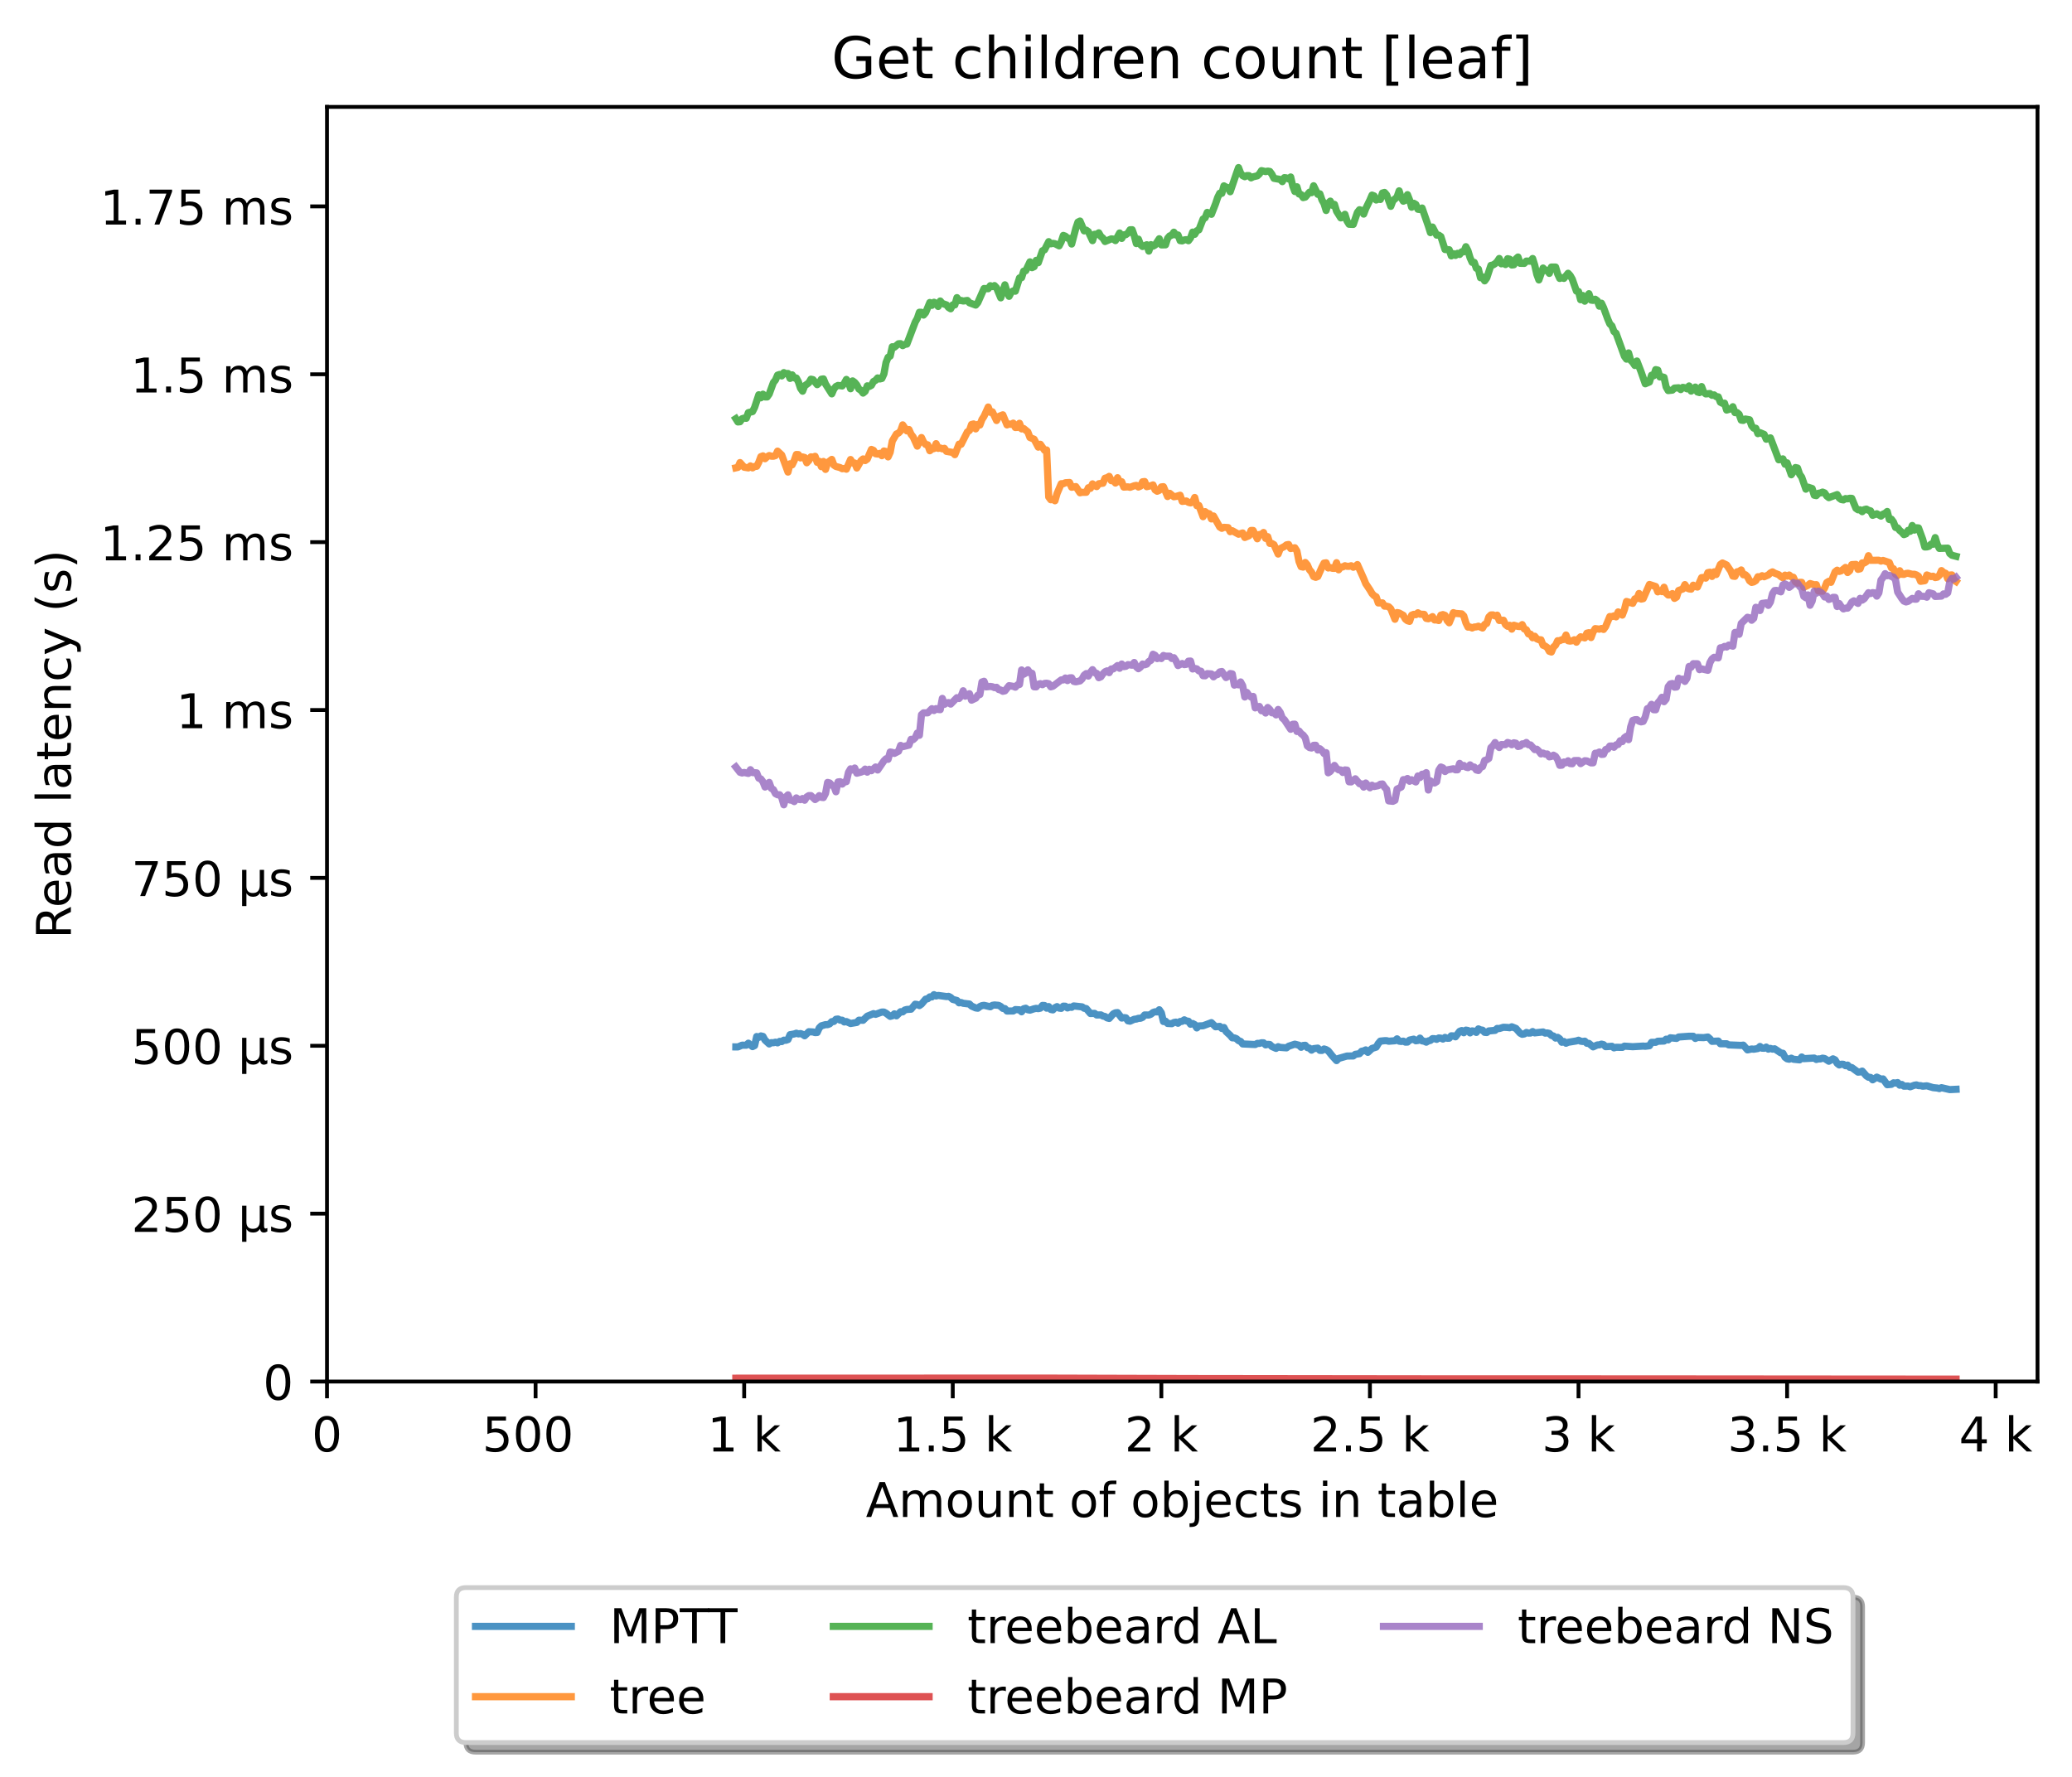 <?xml version="1.0" encoding="utf-8" standalone="no"?>
<!DOCTYPE svg PUBLIC "-//W3C//DTD SVG 1.1//EN"
  "http://www.w3.org/Graphics/SVG/1.1/DTD/svg11.dtd">
<!-- Created with matplotlib (https://matplotlib.org/) -->
<svg height="371.002pt" version="1.1" viewBox="0 0 432.592 371.002" width="432.592pt" xmlns="http://www.w3.org/2000/svg" xmlns:xlink="http://www.w3.org/1999/xlink">
 <defs>
  <style type="text/css">*{stroke-linecap:butt;stroke-linejoin:round;}</style>
 </defs>
 <g id="figure_1">
  <g id="patch_1">
   <path d="M 0 371.002 
L 432.592 371.002 
L 432.592 0 
L 0 0 
z
" style="fill:#ffffff;"/>
  </g>
  <g id="axes_1">
   <g id="patch_2">
    <path d="M 68.272 288.43 
L 425.392 288.43 
L 425.392 22.318 
L 68.272 22.318 
z
" style="fill:#ffffff;"/>
   </g>
   <g id="matplotlib.axis_1">
    <g id="xtick_1">
     <g id="line2d_1">
      <defs>
       <path d="M 0 0 
L 0 3.5 
" id="m4698256afd" style="stroke:#000000;stroke-width:0.8;"/>
      </defs>
      <g>
       <use style="stroke:#000000;stroke-width:0.8;" x="68.272" xlink:href="#m4698256afd" y="288.43"/>
      </g>
     </g>
     <g id="text_1">
      <!-- 0 -->
      <g transform="translate(65.091 303.029)scale(0.1 -0.1)">
       <defs>
        <path d="M 31.781 66.406 
Q 24.172 66.406 20.328 58.906 
Q 16.5 51.422 16.5 36.375 
Q 16.5 21.391 20.328 13.891 
Q 24.172 6.391 31.781 6.391 
Q 39.453 6.391 43.281 13.891 
Q 47.125 21.391 47.125 36.375 
Q 47.125 51.422 43.281 58.906 
Q 39.453 66.406 31.781 66.406 
z
M 31.781 74.219 
Q 44.047 74.219 50.516 64.516 
Q 56.984 54.828 56.984 36.375 
Q 56.984 17.969 50.516 8.266 
Q 44.047 -1.422 31.781 -1.422 
Q 19.531 -1.422 13.062 8.266 
Q 6.594 17.969 6.594 36.375 
Q 6.594 54.828 13.062 64.516 
Q 19.531 74.219 31.781 74.219 
z
" id="DejaVuSans-48"/>
       </defs>
       <use xlink:href="#DejaVuSans-48"/>
      </g>
     </g>
    </g>
    <g id="xtick_2">
     <g id="line2d_2">
      <g>
       <use style="stroke:#000000;stroke-width:0.8;" x="111.82" xlink:href="#m4698256afd" y="288.43"/>
      </g>
     </g>
     <g id="text_2">
      <!-- 500  -->
      <g transform="translate(100.688 303.029)scale(0.1 -0.1)">
       <defs>
        <path d="M 10.797 72.906 
L 49.516 72.906 
L 49.516 64.594 
L 19.828 64.594 
L 19.828 46.734 
Q 21.969 47.469 24.109 47.828 
Q 26.266 48.188 28.422 48.188 
Q 40.625 48.188 47.75 41.5 
Q 54.891 34.812 54.891 23.391 
Q 54.891 11.625 47.562 5.094 
Q 40.234 -1.422 26.906 -1.422 
Q 22.312 -1.422 17.547 -0.641 
Q 12.797 0.141 7.719 1.703 
L 7.719 11.625 
Q 12.109 9.234 16.797 8.062 
Q 21.484 6.891 26.703 6.891 
Q 35.156 6.891 40.078 11.328 
Q 45.016 15.766 45.016 23.391 
Q 45.016 31 40.078 35.438 
Q 35.156 39.891 26.703 39.891 
Q 22.75 39.891 18.812 39.016 
Q 14.891 38.141 10.797 36.281 
z
" id="DejaVuSans-53"/>
        <path id="DejaVuSans-32"/>
       </defs>
       <use xlink:href="#DejaVuSans-53"/>
       <use x="63.623" xlink:href="#DejaVuSans-48"/>
       <use x="127.246" xlink:href="#DejaVuSans-48"/>
       <use x="190.869" xlink:href="#DejaVuSans-32"/>
      </g>
     </g>
    </g>
    <g id="xtick_3">
     <g id="line2d_3">
      <g>
       <use style="stroke:#000000;stroke-width:0.8;" x="155.369" xlink:href="#m4698256afd" y="288.43"/>
      </g>
     </g>
     <g id="text_3">
      <!-- 1 k -->
      <g transform="translate(147.703 303.029)scale(0.1 -0.1)">
       <defs>
        <path d="M 12.406 8.297 
L 28.516 8.297 
L 28.516 63.922 
L 10.984 60.406 
L 10.984 69.391 
L 28.422 72.906 
L 38.281 72.906 
L 38.281 8.297 
L 54.391 8.297 
L 54.391 0 
L 12.406 0 
z
" id="DejaVuSans-49"/>
        <path d="M 9.078 75.984 
L 18.109 75.984 
L 18.109 31.109 
L 44.922 54.688 
L 56.391 54.688 
L 27.391 29.109 
L 57.625 0 
L 45.906 0 
L 18.109 26.703 
L 18.109 0 
L 9.078 0 
z
" id="DejaVuSans-107"/>
       </defs>
       <use xlink:href="#DejaVuSans-49"/>
       <use x="63.623" xlink:href="#DejaVuSans-32"/>
       <use x="95.41" xlink:href="#DejaVuSans-107"/>
      </g>
     </g>
    </g>
    <g id="xtick_4">
     <g id="line2d_4">
      <g>
       <use style="stroke:#000000;stroke-width:0.8;" x="198.918" xlink:href="#m4698256afd" y="288.43"/>
      </g>
     </g>
     <g id="text_4">
      <!-- 1.5 k -->
      <g transform="translate(186.482 303.029)scale(0.1 -0.1)">
       <defs>
        <path d="M 10.688 12.406 
L 21 12.406 
L 21 0 
L 10.688 0 
z
" id="DejaVuSans-46"/>
       </defs>
       <use xlink:href="#DejaVuSans-49"/>
       <use x="63.623" xlink:href="#DejaVuSans-46"/>
       <use x="95.41" xlink:href="#DejaVuSans-53"/>
       <use x="159.033" xlink:href="#DejaVuSans-32"/>
       <use x="190.82" xlink:href="#DejaVuSans-107"/>
      </g>
     </g>
    </g>
    <g id="xtick_5">
     <g id="line2d_5">
      <g>
       <use style="stroke:#000000;stroke-width:0.8;" x="242.466" xlink:href="#m4698256afd" y="288.43"/>
      </g>
     </g>
     <g id="text_5">
      <!-- 2 k -->
      <g transform="translate(234.801 303.029)scale(0.1 -0.1)">
       <defs>
        <path d="M 19.188 8.297 
L 53.609 8.297 
L 53.609 0 
L 7.328 0 
L 7.328 8.297 
Q 12.938 14.109 22.625 23.891 
Q 32.328 33.688 34.812 36.531 
Q 39.547 41.844 41.422 45.531 
Q 43.312 49.219 43.312 52.781 
Q 43.312 58.594 39.234 62.25 
Q 35.156 65.922 28.609 65.922 
Q 23.969 65.922 18.812 64.312 
Q 13.672 62.703 7.812 59.422 
L 7.812 69.391 
Q 13.766 71.781 18.938 73 
Q 24.125 74.219 28.422 74.219 
Q 39.75 74.219 46.484 68.547 
Q 53.219 62.891 53.219 53.422 
Q 53.219 48.922 51.531 44.891 
Q 49.859 40.875 45.406 35.406 
Q 44.188 33.984 37.641 27.219 
Q 31.109 20.453 19.188 8.297 
z
" id="DejaVuSans-50"/>
       </defs>
       <use xlink:href="#DejaVuSans-50"/>
       <use x="63.623" xlink:href="#DejaVuSans-32"/>
       <use x="95.41" xlink:href="#DejaVuSans-107"/>
      </g>
     </g>
    </g>
    <g id="xtick_6">
     <g id="line2d_6">
      <g>
       <use style="stroke:#000000;stroke-width:0.8;" x="286.015" xlink:href="#m4698256afd" y="288.43"/>
      </g>
     </g>
     <g id="text_6">
      <!-- 2.5 k -->
      <g transform="translate(273.579 303.029)scale(0.1 -0.1)">
       <use xlink:href="#DejaVuSans-50"/>
       <use x="63.623" xlink:href="#DejaVuSans-46"/>
       <use x="95.41" xlink:href="#DejaVuSans-53"/>
       <use x="159.033" xlink:href="#DejaVuSans-32"/>
       <use x="190.82" xlink:href="#DejaVuSans-107"/>
      </g>
     </g>
    </g>
    <g id="xtick_7">
     <g id="line2d_7">
      <g>
       <use style="stroke:#000000;stroke-width:0.8;" x="329.563" xlink:href="#m4698256afd" y="288.43"/>
      </g>
     </g>
     <g id="text_7">
      <!-- 3 k -->
      <g transform="translate(321.898 303.029)scale(0.1 -0.1)">
       <defs>
        <path d="M 40.578 39.312 
Q 47.656 37.797 51.625 33 
Q 55.609 28.219 55.609 21.188 
Q 55.609 10.406 48.188 4.484 
Q 40.766 -1.422 27.094 -1.422 
Q 22.516 -1.422 17.656 -0.516 
Q 12.797 0.391 7.625 2.203 
L 7.625 11.719 
Q 11.719 9.328 16.594 8.109 
Q 21.484 6.891 26.812 6.891 
Q 36.078 6.891 40.938 10.547 
Q 45.797 14.203 45.797 21.188 
Q 45.797 27.641 41.281 31.266 
Q 36.766 34.906 28.719 34.906 
L 20.219 34.906 
L 20.219 43.016 
L 29.109 43.016 
Q 36.375 43.016 40.234 45.922 
Q 44.094 48.828 44.094 54.297 
Q 44.094 59.906 40.109 62.906 
Q 36.141 65.922 28.719 65.922 
Q 24.656 65.922 20.016 65.031 
Q 15.375 64.156 9.812 62.312 
L 9.812 71.094 
Q 15.438 72.656 20.344 73.438 
Q 25.25 74.219 29.594 74.219 
Q 40.828 74.219 47.359 69.109 
Q 53.906 64.016 53.906 55.328 
Q 53.906 49.266 50.438 45.094 
Q 46.969 40.922 40.578 39.312 
z
" id="DejaVuSans-51"/>
       </defs>
       <use xlink:href="#DejaVuSans-51"/>
       <use x="63.623" xlink:href="#DejaVuSans-32"/>
       <use x="95.41" xlink:href="#DejaVuSans-107"/>
      </g>
     </g>
    </g>
    <g id="xtick_8">
     <g id="line2d_8">
      <g>
       <use style="stroke:#000000;stroke-width:0.8;" x="373.112" xlink:href="#m4698256afd" y="288.43"/>
      </g>
     </g>
     <g id="text_8">
      <!-- 3.5 k -->
      <g transform="translate(360.676 303.029)scale(0.1 -0.1)">
       <use xlink:href="#DejaVuSans-51"/>
       <use x="63.623" xlink:href="#DejaVuSans-46"/>
       <use x="95.41" xlink:href="#DejaVuSans-53"/>
       <use x="159.033" xlink:href="#DejaVuSans-32"/>
       <use x="190.82" xlink:href="#DejaVuSans-107"/>
      </g>
     </g>
    </g>
    <g id="xtick_9">
     <g id="line2d_9">
      <g>
       <use style="stroke:#000000;stroke-width:0.8;" x="416.66" xlink:href="#m4698256afd" y="288.43"/>
      </g>
     </g>
     <g id="text_9">
      <!-- 4 k -->
      <g transform="translate(408.995 303.029)scale(0.1 -0.1)">
       <defs>
        <path d="M 37.797 64.312 
L 12.891 25.391 
L 37.797 25.391 
z
M 35.203 72.906 
L 47.609 72.906 
L 47.609 25.391 
L 58.016 25.391 
L 58.016 17.188 
L 47.609 17.188 
L 47.609 0 
L 37.797 0 
L 37.797 17.188 
L 4.891 17.188 
L 4.891 26.703 
z
" id="DejaVuSans-52"/>
       </defs>
       <use xlink:href="#DejaVuSans-52"/>
       <use x="63.623" xlink:href="#DejaVuSans-32"/>
       <use x="95.41" xlink:href="#DejaVuSans-107"/>
      </g>
     </g>
    </g>
    <g id="text_10">
     <!-- Amount of objects in table -->
     <g transform="translate(180.773 316.707)scale(0.1 -0.1)">
      <defs>
       <path d="M 34.188 63.188 
L 20.797 26.906 
L 47.609 26.906 
z
M 28.609 72.906 
L 39.797 72.906 
L 67.578 0 
L 57.328 0 
L 50.688 18.703 
L 17.828 18.703 
L 11.188 0 
L 0.781 0 
z
" id="DejaVuSans-65"/>
       <path d="M 52 44.188 
Q 55.375 50.25 60.062 53.125 
Q 64.75 56 71.094 56 
Q 79.641 56 84.281 50.016 
Q 88.922 44.047 88.922 33.016 
L 88.922 0 
L 79.891 0 
L 79.891 32.719 
Q 79.891 40.578 77.094 44.375 
Q 74.312 48.188 68.609 48.188 
Q 61.625 48.188 57.562 43.547 
Q 53.516 38.922 53.516 30.906 
L 53.516 0 
L 44.484 0 
L 44.484 32.719 
Q 44.484 40.625 41.703 44.406 
Q 38.922 48.188 33.109 48.188 
Q 26.219 48.188 22.156 43.531 
Q 18.109 38.875 18.109 30.906 
L 18.109 0 
L 9.078 0 
L 9.078 54.688 
L 18.109 54.688 
L 18.109 46.188 
Q 21.188 51.219 25.484 53.609 
Q 29.781 56 35.688 56 
Q 41.656 56 45.828 52.969 
Q 50 49.953 52 44.188 
z
" id="DejaVuSans-109"/>
       <path d="M 30.609 48.391 
Q 23.391 48.391 19.188 42.75 
Q 14.984 37.109 14.984 27.297 
Q 14.984 17.484 19.156 11.844 
Q 23.344 6.203 30.609 6.203 
Q 37.797 6.203 41.984 11.859 
Q 46.188 17.531 46.188 27.297 
Q 46.188 37.016 41.984 42.703 
Q 37.797 48.391 30.609 48.391 
z
M 30.609 56 
Q 42.328 56 49.016 48.375 
Q 55.719 40.766 55.719 27.297 
Q 55.719 13.875 49.016 6.219 
Q 42.328 -1.422 30.609 -1.422 
Q 18.844 -1.422 12.172 6.219 
Q 5.516 13.875 5.516 27.297 
Q 5.516 40.766 12.172 48.375 
Q 18.844 56 30.609 56 
z
" id="DejaVuSans-111"/>
       <path d="M 8.5 21.578 
L 8.5 54.688 
L 17.484 54.688 
L 17.484 21.922 
Q 17.484 14.156 20.5 10.266 
Q 23.531 6.391 29.594 6.391 
Q 36.859 6.391 41.078 11.031 
Q 45.312 15.672 45.312 23.688 
L 45.312 54.688 
L 54.297 54.688 
L 54.297 0 
L 45.312 0 
L 45.312 8.406 
Q 42.047 3.422 37.719 1 
Q 33.406 -1.422 27.688 -1.422 
Q 18.266 -1.422 13.375 4.438 
Q 8.5 10.297 8.5 21.578 
z
M 31.109 56 
z
" id="DejaVuSans-117"/>
       <path d="M 54.891 33.016 
L 54.891 0 
L 45.906 0 
L 45.906 32.719 
Q 45.906 40.484 42.875 44.328 
Q 39.844 48.188 33.797 48.188 
Q 26.516 48.188 22.312 43.547 
Q 18.109 38.922 18.109 30.906 
L 18.109 0 
L 9.078 0 
L 9.078 54.688 
L 18.109 54.688 
L 18.109 46.188 
Q 21.344 51.125 25.703 53.562 
Q 30.078 56 35.797 56 
Q 45.219 56 50.047 50.172 
Q 54.891 44.344 54.891 33.016 
z
" id="DejaVuSans-110"/>
       <path d="M 18.312 70.219 
L 18.312 54.688 
L 36.812 54.688 
L 36.812 47.703 
L 18.312 47.703 
L 18.312 18.016 
Q 18.312 11.328 20.141 9.422 
Q 21.969 7.516 27.594 7.516 
L 36.812 7.516 
L 36.812 0 
L 27.594 0 
Q 17.188 0 13.234 3.875 
Q 9.281 7.766 9.281 18.016 
L 9.281 47.703 
L 2.688 47.703 
L 2.688 54.688 
L 9.281 54.688 
L 9.281 70.219 
z
" id="DejaVuSans-116"/>
       <path d="M 37.109 75.984 
L 37.109 68.5 
L 28.516 68.5 
Q 23.688 68.5 21.797 66.547 
Q 19.922 64.594 19.922 59.516 
L 19.922 54.688 
L 34.719 54.688 
L 34.719 47.703 
L 19.922 47.703 
L 19.922 0 
L 10.891 0 
L 10.891 47.703 
L 2.297 47.703 
L 2.297 54.688 
L 10.891 54.688 
L 10.891 58.5 
Q 10.891 67.625 15.141 71.797 
Q 19.391 75.984 28.609 75.984 
z
" id="DejaVuSans-102"/>
       <path d="M 48.688 27.297 
Q 48.688 37.203 44.609 42.844 
Q 40.531 48.484 33.406 48.484 
Q 26.266 48.484 22.188 42.844 
Q 18.109 37.203 18.109 27.297 
Q 18.109 17.391 22.188 11.75 
Q 26.266 6.109 33.406 6.109 
Q 40.531 6.109 44.609 11.75 
Q 48.688 17.391 48.688 27.297 
z
M 18.109 46.391 
Q 20.953 51.266 25.266 53.625 
Q 29.594 56 35.594 56 
Q 45.562 56 51.781 48.094 
Q 58.016 40.188 58.016 27.297 
Q 58.016 14.406 51.781 6.484 
Q 45.562 -1.422 35.594 -1.422 
Q 29.594 -1.422 25.266 0.953 
Q 20.953 3.328 18.109 8.203 
L 18.109 0 
L 9.078 0 
L 9.078 75.984 
L 18.109 75.984 
z
" id="DejaVuSans-98"/>
       <path d="M 9.422 54.688 
L 18.406 54.688 
L 18.406 -0.984 
Q 18.406 -11.422 14.422 -16.109 
Q 10.453 -20.797 1.609 -20.797 
L -1.812 -20.797 
L -1.812 -13.188 
L 0.594 -13.188 
Q 5.719 -13.188 7.562 -10.812 
Q 9.422 -8.453 9.422 -0.984 
z
M 9.422 75.984 
L 18.406 75.984 
L 18.406 64.594 
L 9.422 64.594 
z
" id="DejaVuSans-106"/>
       <path d="M 56.203 29.594 
L 56.203 25.203 
L 14.891 25.203 
Q 15.484 15.922 20.484 11.062 
Q 25.484 6.203 34.422 6.203 
Q 39.594 6.203 44.453 7.469 
Q 49.312 8.734 54.109 11.281 
L 54.109 2.781 
Q 49.266 0.734 44.188 -0.344 
Q 39.109 -1.422 33.891 -1.422 
Q 20.797 -1.422 13.156 6.188 
Q 5.516 13.812 5.516 26.812 
Q 5.516 40.234 12.766 48.109 
Q 20.016 56 32.328 56 
Q 43.359 56 49.781 48.891 
Q 56.203 41.797 56.203 29.594 
z
M 47.219 32.234 
Q 47.125 39.594 43.094 43.984 
Q 39.062 48.391 32.422 48.391 
Q 24.906 48.391 20.391 44.141 
Q 15.875 39.891 15.188 32.172 
z
" id="DejaVuSans-101"/>
       <path d="M 48.781 52.594 
L 48.781 44.188 
Q 44.969 46.297 41.141 47.344 
Q 37.312 48.391 33.406 48.391 
Q 24.656 48.391 19.812 42.844 
Q 14.984 37.312 14.984 27.297 
Q 14.984 17.281 19.812 11.734 
Q 24.656 6.203 33.406 6.203 
Q 37.312 6.203 41.141 7.25 
Q 44.969 8.297 48.781 10.406 
L 48.781 2.094 
Q 45.016 0.344 40.984 -0.531 
Q 36.969 -1.422 32.422 -1.422 
Q 20.062 -1.422 12.781 6.344 
Q 5.516 14.109 5.516 27.297 
Q 5.516 40.672 12.859 48.328 
Q 20.219 56 33.016 56 
Q 37.156 56 41.109 55.141 
Q 45.062 54.297 48.781 52.594 
z
" id="DejaVuSans-99"/>
       <path d="M 44.281 53.078 
L 44.281 44.578 
Q 40.484 46.531 36.375 47.5 
Q 32.281 48.484 27.875 48.484 
Q 21.188 48.484 17.844 46.438 
Q 14.5 44.391 14.5 40.281 
Q 14.5 37.156 16.891 35.375 
Q 19.281 33.594 26.516 31.984 
L 29.594 31.297 
Q 39.156 29.25 43.188 25.516 
Q 47.219 21.781 47.219 15.094 
Q 47.219 7.469 41.188 3.016 
Q 35.156 -1.422 24.609 -1.422 
Q 20.219 -1.422 15.453 -0.562 
Q 10.688 0.297 5.422 2 
L 5.422 11.281 
Q 10.406 8.688 15.234 7.391 
Q 20.062 6.109 24.812 6.109 
Q 31.156 6.109 34.562 8.281 
Q 37.984 10.453 37.984 14.406 
Q 37.984 18.062 35.516 20.016 
Q 33.062 21.969 24.703 23.781 
L 21.578 24.516 
Q 13.234 26.266 9.516 29.906 
Q 5.812 33.547 5.812 39.891 
Q 5.812 47.609 11.281 51.797 
Q 16.75 56 26.812 56 
Q 31.781 56 36.172 55.266 
Q 40.578 54.547 44.281 53.078 
z
" id="DejaVuSans-115"/>
       <path d="M 9.422 54.688 
L 18.406 54.688 
L 18.406 0 
L 9.422 0 
z
M 9.422 75.984 
L 18.406 75.984 
L 18.406 64.594 
L 9.422 64.594 
z
" id="DejaVuSans-105"/>
       <path d="M 34.281 27.484 
Q 23.391 27.484 19.188 25 
Q 14.984 22.516 14.984 16.5 
Q 14.984 11.719 18.141 8.906 
Q 21.297 6.109 26.703 6.109 
Q 34.188 6.109 38.703 11.406 
Q 43.219 16.703 43.219 25.484 
L 43.219 27.484 
z
M 52.203 31.203 
L 52.203 0 
L 43.219 0 
L 43.219 8.297 
Q 40.141 3.328 35.547 0.953 
Q 30.953 -1.422 24.312 -1.422 
Q 15.922 -1.422 10.953 3.297 
Q 6 8.016 6 15.922 
Q 6 25.141 12.172 29.828 
Q 18.359 34.516 30.609 34.516 
L 43.219 34.516 
L 43.219 35.406 
Q 43.219 41.609 39.141 45 
Q 35.062 48.391 27.688 48.391 
Q 23 48.391 18.547 47.266 
Q 14.109 46.141 10.016 43.891 
L 10.016 52.203 
Q 14.938 54.109 19.578 55.047 
Q 24.219 56 28.609 56 
Q 40.484 56 46.344 49.844 
Q 52.203 43.703 52.203 31.203 
z
" id="DejaVuSans-97"/>
       <path d="M 9.422 75.984 
L 18.406 75.984 
L 18.406 0 
L 9.422 0 
z
" id="DejaVuSans-108"/>
      </defs>
      <use xlink:href="#DejaVuSans-65"/>
      <use x="68.408" xlink:href="#DejaVuSans-109"/>
      <use x="165.82" xlink:href="#DejaVuSans-111"/>
      <use x="227.002" xlink:href="#DejaVuSans-117"/>
      <use x="290.381" xlink:href="#DejaVuSans-110"/>
      <use x="353.76" xlink:href="#DejaVuSans-116"/>
      <use x="392.969" xlink:href="#DejaVuSans-32"/>
      <use x="424.756" xlink:href="#DejaVuSans-111"/>
      <use x="485.938" xlink:href="#DejaVuSans-102"/>
      <use x="521.143" xlink:href="#DejaVuSans-32"/>
      <use x="552.93" xlink:href="#DejaVuSans-111"/>
      <use x="614.111" xlink:href="#DejaVuSans-98"/>
      <use x="677.588" xlink:href="#DejaVuSans-106"/>
      <use x="705.371" xlink:href="#DejaVuSans-101"/>
      <use x="766.895" xlink:href="#DejaVuSans-99"/>
      <use x="821.875" xlink:href="#DejaVuSans-116"/>
      <use x="861.084" xlink:href="#DejaVuSans-115"/>
      <use x="913.184" xlink:href="#DejaVuSans-32"/>
      <use x="944.971" xlink:href="#DejaVuSans-105"/>
      <use x="972.754" xlink:href="#DejaVuSans-110"/>
      <use x="1036.133" xlink:href="#DejaVuSans-32"/>
      <use x="1067.92" xlink:href="#DejaVuSans-116"/>
      <use x="1107.129" xlink:href="#DejaVuSans-97"/>
      <use x="1168.408" xlink:href="#DejaVuSans-98"/>
      <use x="1231.885" xlink:href="#DejaVuSans-108"/>
      <use x="1259.668" xlink:href="#DejaVuSans-101"/>
     </g>
    </g>
   </g>
   <g id="matplotlib.axis_2">
    <g id="ytick_1">
     <g id="line2d_10">
      <defs>
       <path d="M 0 0 
L -3.5 0 
" id="m05f3f6f436" style="stroke:#000000;stroke-width:0.8;"/>
      </defs>
      <g>
       <use style="stroke:#000000;stroke-width:0.8;" x="68.272" xlink:href="#m05f3f6f436" y="288.43"/>
      </g>
     </g>
     <g id="text_11">
      <!-- 0 -->
      <g transform="translate(54.909 292.229)scale(0.1 -0.1)">
       <use xlink:href="#DejaVuSans-48"/>
      </g>
     </g>
    </g>
    <g id="ytick_2">
     <g id="line2d_11">
      <g>
       <use style="stroke:#000000;stroke-width:0.8;" x="68.272" xlink:href="#m05f3f6f436" y="253.381"/>
      </g>
     </g>
     <g id="text_12">
      <!-- 250 µs -->
      <g transform="translate(27.434 257.18)scale(0.1 -0.1)">
       <defs>
        <path d="M 8.5 -20.797 
L 8.5 54.688 
L 17.484 54.688 
L 17.484 20.703 
Q 17.484 13.625 20.844 10 
Q 24.219 6.391 30.812 6.391 
Q 38.031 6.391 41.672 10.484 
Q 45.312 14.594 45.312 22.797 
L 45.312 54.688 
L 54.297 54.688 
L 54.297 12.594 
Q 54.297 9.672 55.141 8.281 
Q 56 6.891 57.812 6.891 
Q 58.25 6.891 59.031 7.156 
Q 59.812 7.422 61.188 8.016 
L 61.188 0.781 
Q 59.188 -0.344 57.391 -0.875 
Q 55.609 -1.422 53.906 -1.422 
Q 50.531 -1.422 48.531 0.484 
Q 46.531 2.391 45.797 6.297 
Q 43.359 2.438 39.812 0.5 
Q 36.281 -1.422 31.5 -1.422 
Q 26.516 -1.422 23.016 0.484 
Q 19.531 2.391 17.484 6.203 
L 17.484 -20.797 
z
" id="DejaVuSans-181"/>
       </defs>
       <use xlink:href="#DejaVuSans-50"/>
       <use x="63.623" xlink:href="#DejaVuSans-53"/>
       <use x="127.246" xlink:href="#DejaVuSans-48"/>
       <use x="190.869" xlink:href="#DejaVuSans-32"/>
       <use x="222.656" xlink:href="#DejaVuSans-181"/>
       <use x="286.279" xlink:href="#DejaVuSans-115"/>
      </g>
     </g>
    </g>
    <g id="ytick_3">
     <g id="line2d_12">
      <g>
       <use style="stroke:#000000;stroke-width:0.8;" x="68.272" xlink:href="#m05f3f6f436" y="218.331"/>
      </g>
     </g>
     <g id="text_13">
      <!-- 500 µs -->
      <g transform="translate(27.434 222.131)scale(0.1 -0.1)">
       <use xlink:href="#DejaVuSans-53"/>
       <use x="63.623" xlink:href="#DejaVuSans-48"/>
       <use x="127.246" xlink:href="#DejaVuSans-48"/>
       <use x="190.869" xlink:href="#DejaVuSans-32"/>
       <use x="222.656" xlink:href="#DejaVuSans-181"/>
       <use x="286.279" xlink:href="#DejaVuSans-115"/>
      </g>
     </g>
    </g>
    <g id="ytick_4">
     <g id="line2d_13">
      <g>
       <use style="stroke:#000000;stroke-width:0.8;" x="68.272" xlink:href="#m05f3f6f436" y="183.282"/>
      </g>
     </g>
     <g id="text_14">
      <!-- 750 µs -->
      <g transform="translate(27.434 187.081)scale(0.1 -0.1)">
       <defs>
        <path d="M 8.203 72.906 
L 55.078 72.906 
L 55.078 68.703 
L 28.609 0 
L 18.312 0 
L 43.219 64.594 
L 8.203 64.594 
z
" id="DejaVuSans-55"/>
       </defs>
       <use xlink:href="#DejaVuSans-55"/>
       <use x="63.623" xlink:href="#DejaVuSans-53"/>
       <use x="127.246" xlink:href="#DejaVuSans-48"/>
       <use x="190.869" xlink:href="#DejaVuSans-32"/>
       <use x="222.656" xlink:href="#DejaVuSans-181"/>
       <use x="286.279" xlink:href="#DejaVuSans-115"/>
      </g>
     </g>
    </g>
    <g id="ytick_5">
     <g id="line2d_14">
      <g>
       <use style="stroke:#000000;stroke-width:0.8;" x="68.272" xlink:href="#m05f3f6f436" y="148.233"/>
      </g>
     </g>
     <g id="text_15">
      <!-- 1 ms -->
      <g transform="translate(36.781 152.032)scale(0.1 -0.1)">
       <use xlink:href="#DejaVuSans-49"/>
       <use x="63.623" xlink:href="#DejaVuSans-32"/>
       <use x="95.41" xlink:href="#DejaVuSans-109"/>
       <use x="192.822" xlink:href="#DejaVuSans-115"/>
      </g>
     </g>
    </g>
    <g id="ytick_6">
     <g id="line2d_15">
      <g>
       <use style="stroke:#000000;stroke-width:0.8;" x="68.272" xlink:href="#m05f3f6f436" y="113.183"/>
      </g>
     </g>
     <g id="text_16">
      <!-- 1.25 ms -->
      <g transform="translate(20.878 116.983)scale(0.1 -0.1)">
       <use xlink:href="#DejaVuSans-49"/>
       <use x="63.623" xlink:href="#DejaVuSans-46"/>
       <use x="95.41" xlink:href="#DejaVuSans-50"/>
       <use x="159.033" xlink:href="#DejaVuSans-53"/>
       <use x="222.656" xlink:href="#DejaVuSans-32"/>
       <use x="254.443" xlink:href="#DejaVuSans-109"/>
       <use x="351.855" xlink:href="#DejaVuSans-115"/>
      </g>
     </g>
    </g>
    <g id="ytick_7">
     <g id="line2d_16">
      <g>
       <use style="stroke:#000000;stroke-width:0.8;" x="68.272" xlink:href="#m05f3f6f436" y="78.134"/>
      </g>
     </g>
     <g id="text_17">
      <!-- 1.5 ms -->
      <g transform="translate(27.241 81.933)scale(0.1 -0.1)">
       <use xlink:href="#DejaVuSans-49"/>
       <use x="63.623" xlink:href="#DejaVuSans-46"/>
       <use x="95.41" xlink:href="#DejaVuSans-53"/>
       <use x="159.033" xlink:href="#DejaVuSans-32"/>
       <use x="190.82" xlink:href="#DejaVuSans-109"/>
       <use x="288.232" xlink:href="#DejaVuSans-115"/>
      </g>
     </g>
    </g>
    <g id="ytick_8">
     <g id="line2d_17">
      <g>
       <use style="stroke:#000000;stroke-width:0.8;" x="68.272" xlink:href="#m05f3f6f436" y="43.085"/>
      </g>
     </g>
     <g id="text_18">
      <!-- 1.75 ms -->
      <g transform="translate(20.878 46.884)scale(0.1 -0.1)">
       <use xlink:href="#DejaVuSans-49"/>
       <use x="63.623" xlink:href="#DejaVuSans-46"/>
       <use x="95.41" xlink:href="#DejaVuSans-55"/>
       <use x="159.033" xlink:href="#DejaVuSans-53"/>
       <use x="222.656" xlink:href="#DejaVuSans-32"/>
       <use x="254.443" xlink:href="#DejaVuSans-109"/>
       <use x="351.855" xlink:href="#DejaVuSans-115"/>
      </g>
     </g>
    </g>
    <g id="text_19">
     <!-- Read latency (s) -->
     <g transform="translate(14.798 195.99)rotate(-90)scale(0.1 -0.1)">
      <defs>
       <path d="M 44.391 34.188 
Q 47.562 33.109 50.562 29.594 
Q 53.562 26.078 56.594 19.922 
L 66.609 0 
L 56 0 
L 46.688 18.703 
Q 43.062 26.031 39.672 28.422 
Q 36.281 30.812 30.422 30.812 
L 19.672 30.812 
L 19.672 0 
L 9.812 0 
L 9.812 72.906 
L 32.078 72.906 
Q 44.578 72.906 50.734 67.672 
Q 56.891 62.453 56.891 51.906 
Q 56.891 45.016 53.688 40.469 
Q 50.484 35.938 44.391 34.188 
z
M 19.672 64.797 
L 19.672 38.922 
L 32.078 38.922 
Q 39.203 38.922 42.844 42.219 
Q 46.484 45.516 46.484 51.906 
Q 46.484 58.297 42.844 61.547 
Q 39.203 64.797 32.078 64.797 
z
" id="DejaVuSans-82"/>
       <path d="M 45.406 46.391 
L 45.406 75.984 
L 54.391 75.984 
L 54.391 0 
L 45.406 0 
L 45.406 8.203 
Q 42.578 3.328 38.25 0.953 
Q 33.938 -1.422 27.875 -1.422 
Q 17.969 -1.422 11.734 6.484 
Q 5.516 14.406 5.516 27.297 
Q 5.516 40.188 11.734 48.094 
Q 17.969 56 27.875 56 
Q 33.938 56 38.25 53.625 
Q 42.578 51.266 45.406 46.391 
z
M 14.797 27.297 
Q 14.797 17.391 18.875 11.75 
Q 22.953 6.109 30.078 6.109 
Q 37.203 6.109 41.297 11.75 
Q 45.406 17.391 45.406 27.297 
Q 45.406 37.203 41.297 42.844 
Q 37.203 48.484 30.078 48.484 
Q 22.953 48.484 18.875 42.844 
Q 14.797 37.203 14.797 27.297 
z
" id="DejaVuSans-100"/>
       <path d="M 32.172 -5.078 
Q 28.375 -14.844 24.75 -17.812 
Q 21.141 -20.797 15.094 -20.797 
L 7.906 -20.797 
L 7.906 -13.281 
L 13.188 -13.281 
Q 16.891 -13.281 18.938 -11.516 
Q 21 -9.766 23.484 -3.219 
L 25.094 0.875 
L 2.984 54.688 
L 12.5 54.688 
L 29.594 11.922 
L 46.688 54.688 
L 56.203 54.688 
z
" id="DejaVuSans-121"/>
       <path d="M 31 75.875 
Q 24.469 64.656 21.281 53.656 
Q 18.109 42.672 18.109 31.391 
Q 18.109 20.125 21.312 9.062 
Q 24.516 -2 31 -13.188 
L 23.188 -13.188 
Q 15.875 -1.703 12.234 9.375 
Q 8.594 20.453 8.594 31.391 
Q 8.594 42.281 12.203 53.312 
Q 15.828 64.359 23.188 75.875 
z
" id="DejaVuSans-40"/>
       <path d="M 8.016 75.875 
L 15.828 75.875 
Q 23.141 64.359 26.781 53.312 
Q 30.422 42.281 30.422 31.391 
Q 30.422 20.453 26.781 9.375 
Q 23.141 -1.703 15.828 -13.188 
L 8.016 -13.188 
Q 14.5 -2 17.703 9.062 
Q 20.906 20.125 20.906 31.391 
Q 20.906 42.672 17.703 53.656 
Q 14.5 64.656 8.016 75.875 
z
" id="DejaVuSans-41"/>
      </defs>
      <use xlink:href="#DejaVuSans-82"/>
      <use x="64.982" xlink:href="#DejaVuSans-101"/>
      <use x="126.506" xlink:href="#DejaVuSans-97"/>
      <use x="187.785" xlink:href="#DejaVuSans-100"/>
      <use x="251.262" xlink:href="#DejaVuSans-32"/>
      <use x="283.049" xlink:href="#DejaVuSans-108"/>
      <use x="310.832" xlink:href="#DejaVuSans-97"/>
      <use x="372.111" xlink:href="#DejaVuSans-116"/>
      <use x="411.32" xlink:href="#DejaVuSans-101"/>
      <use x="472.844" xlink:href="#DejaVuSans-110"/>
      <use x="536.223" xlink:href="#DejaVuSans-99"/>
      <use x="591.203" xlink:href="#DejaVuSans-121"/>
      <use x="650.383" xlink:href="#DejaVuSans-32"/>
      <use x="682.17" xlink:href="#DejaVuSans-40"/>
      <use x="721.184" xlink:href="#DejaVuSans-115"/>
      <use x="773.283" xlink:href="#DejaVuSans-41"/>
     </g>
    </g>
   </g>
   <g id="line2d_18">
    <path clip-path="url(#p36b8314a59)" d="M 153.627 218.568 
L 154.063 218.573 
L 154.934 218.203 
L 155.804 218.216 
L 156.24 217.79 
L 157.111 218.508 
L 157.546 218.291 
L 157.982 216.4 
L 158.417 216.575 
L 158.853 216.273 
L 159.288 216.374 
L 159.724 217.156 
L 160.595 217.946 
L 161.03 217.684 
L 161.466 217.698 
L 161.901 217.582 
L 162.337 217.724 
L 162.772 217.413 
L 163.208 217.458 
L 163.643 217.163 
L 164.079 217.189 
L 164.514 217.029 
L 164.95 216.013 
L 165.821 215.863 
L 166.256 215.709 
L 166.692 215.846 
L 167.127 215.781 
L 167.563 215.936 
L 167.998 216.24 
L 168.869 215.398 
L 169.74 215.443 
L 170.176 215.584 
L 170.611 215.555 
L 171.046 214.594 
L 171.482 214.165 
L 172.353 213.917 
L 172.788 213.921 
L 173.224 213.749 
L 173.659 213.292 
L 174.095 213.254 
L 174.53 212.796 
L 174.966 212.746 
L 175.401 212.98 
L 175.837 212.991 
L 176.272 213.362 
L 176.708 213.274 
L 177.579 213.678 
L 178.885 213.457 
L 179.321 212.986 
L 180.192 213.007 
L 181.063 212.152 
L 182.369 211.623 
L 182.805 211.765 
L 184.111 211.29 
L 184.547 211.294 
L 184.982 211.525 
L 185.853 212.191 
L 186.288 212.082 
L 186.724 211.664 
L 187.159 212.081 
L 188.03 211.218 
L 188.466 211.254 
L 188.901 210.865 
L 189.337 210.747 
L 190.208 210.694 
L 191.079 209.653 
L 191.514 209.72 
L 191.95 209.938 
L 192.385 209.627 
L 193.256 208.597 
L 193.692 208.508 
L 194.127 208.125 
L 194.563 208.128 
L 194.998 207.66 
L 195.434 207.932 
L 195.869 207.815 
L 197.611 208.054 
L 198.047 208.013 
L 198.482 208.239 
L 198.918 208.648 
L 199.789 208.876 
L 200.224 209.362 
L 200.66 209.298 
L 201.095 209.46 
L 202.401 209.613 
L 202.837 210.043 
L 203.708 210.428 
L 204.143 210.489 
L 204.579 210.146 
L 205.014 209.947 
L 205.45 209.882 
L 206.756 210.191 
L 207.192 209.889 
L 207.627 209.814 
L 208.498 209.888 
L 208.934 210.127 
L 209.369 210.522 
L 209.805 210.573 
L 210.24 211.078 
L 211.547 211.067 
L 211.982 210.773 
L 212.853 210.821 
L 213.289 211.234 
L 213.724 210.602 
L 214.16 210.492 
L 214.595 210.81 
L 215.031 210.895 
L 215.902 210.606 
L 216.337 210.52 
L 216.772 210.578 
L 217.208 210.475 
L 217.643 209.905 
L 218.079 209.924 
L 218.514 210.477 
L 218.95 210.147 
L 219.385 210.751 
L 219.821 210.836 
L 220.256 210.372 
L 220.692 210.153 
L 221.127 210.467 
L 221.563 210.521 
L 221.998 210.058 
L 222.434 210.075 
L 222.869 210.433 
L 223.305 210.264 
L 223.74 210.301 
L 224.176 210.013 
L 225.918 210.206 
L 226.353 210.501 
L 226.789 210.568 
L 227.66 211.595 
L 228.531 211.564 
L 228.966 211.905 
L 229.837 211.882 
L 230.273 212.124 
L 230.708 212.216 
L 231.144 212.512 
L 231.579 212.622 
L 232.45 211.655 
L 232.885 211.446 
L 233.321 211.406 
L 234.192 212.544 
L 234.627 212.452 
L 235.063 212.494 
L 235.498 213.123 
L 235.934 213.195 
L 236.805 212.793 
L 237.24 212.754 
L 237.676 212.595 
L 238.111 212.589 
L 238.547 212.396 
L 238.982 211.897 
L 239.853 211.912 
L 240.289 211.745 
L 240.724 211.385 
L 241.16 211.233 
L 241.595 211.26 
L 242.031 210.81 
L 242.466 211.45 
L 242.902 213.266 
L 243.337 213.192 
L 243.773 213.669 
L 244.644 213.719 
L 245.079 213.472 
L 245.515 213.395 
L 245.95 213.626 
L 246.386 213.263 
L 246.821 213.229 
L 247.256 212.913 
L 247.692 213.152 
L 248.127 213.211 
L 248.563 213.83 
L 248.998 213.682 
L 249.434 213.908 
L 249.869 214.6 
L 250.305 214.188 
L 251.176 214.153 
L 252.918 213.505 
L 253.789 214.364 
L 254.66 214.28 
L 255.095 214.72 
L 255.531 214.514 
L 255.966 215.348 
L 256.837 216.148 
L 257.273 216.672 
L 257.708 216.684 
L 258.144 216.847 
L 258.579 217.259 
L 259.015 217.419 
L 259.45 217.947 
L 262.063 218.068 
L 262.498 217.835 
L 262.934 217.837 
L 263.369 217.707 
L 263.805 217.712 
L 264.24 218.145 
L 264.676 218.028 
L 265.111 218.064 
L 265.547 218.49 
L 266.418 218.875 
L 266.853 218.52 
L 267.289 218.67 
L 268.595 218.766 
L 269.031 218.431 
L 270.337 217.995 
L 271.208 218.216 
L 271.644 218.647 
L 272.079 218.267 
L 272.515 218.227 
L 272.95 218.717 
L 273.386 218.824 
L 273.821 219.242 
L 274.257 218.928 
L 275.128 218.818 
L 275.563 219.286 
L 275.999 219.304 
L 276.434 218.998 
L 276.869 219.134 
L 277.305 219.391 
L 278.176 220.483 
L 279.047 221.425 
L 279.482 220.974 
L 281.224 220.473 
L 282.531 220.458 
L 282.966 220.113 
L 283.837 219.978 
L 284.273 219.478 
L 284.708 219.392 
L 285.144 219.193 
L 285.579 219.7 
L 286.45 218.89 
L 287.321 218.612 
L 287.757 217.868 
L 288.192 217.357 
L 289.063 217.271 
L 289.499 217.266 
L 289.934 217.382 
L 291.241 217.28 
L 291.676 216.884 
L 292.111 217.368 
L 292.547 217.428 
L 292.982 217.365 
L 293.418 217.569 
L 293.853 217.557 
L 294.289 217.141 
L 295.16 216.946 
L 295.595 217.286 
L 296.031 217.223 
L 296.466 216.734 
L 296.902 217.307 
L 297.337 217.372 
L 297.773 217.58 
L 298.208 217.312 
L 298.644 217.211 
L 299.079 216.839 
L 299.515 216.85 
L 299.95 216.986 
L 300.386 216.701 
L 300.821 216.742 
L 301.257 216.926 
L 301.692 216.584 
L 302.128 216.765 
L 302.563 216.751 
L 302.999 216.249 
L 303.434 216.269 
L 303.87 216.459 
L 304.741 215.324 
L 305.176 215.146 
L 305.612 215.608 
L 306.047 215.062 
L 306.483 215.136 
L 306.918 215.643 
L 307.353 215.221 
L 307.789 215.283 
L 308.224 215.544 
L 308.66 214.807 
L 309.095 215.008 
L 309.531 215.073 
L 309.966 215.525 
L 310.402 215.565 
L 310.837 215.231 
L 312.144 215.114 
L 312.579 214.71 
L 313.015 214.736 
L 313.886 214.466 
L 314.757 214.51 
L 315.192 214.567 
L 315.628 214.363 
L 316.499 214.71 
L 317.37 215.695 
L 317.805 215.934 
L 318.241 215.859 
L 318.676 215.545 
L 319.112 215.683 
L 319.547 215.668 
L 319.983 215.36 
L 320.418 215.637 
L 322.16 215.444 
L 322.595 215.684 
L 323.031 215.648 
L 323.466 215.752 
L 323.902 216.169 
L 324.337 216.296 
L 324.773 216.727 
L 325.208 216.571 
L 325.644 216.881 
L 326.079 217.598 
L 326.515 217.436 
L 326.95 217.799 
L 327.386 217.605 
L 329.128 217.317 
L 329.563 217.172 
L 329.999 217.37 
L 330.434 217.434 
L 330.87 217.368 
L 331.305 217.807 
L 331.741 217.839 
L 332.612 218.56 
L 333.483 218.157 
L 333.918 218.139 
L 334.354 217.983 
L 334.789 218.094 
L 335.225 218.518 
L 336.096 218.467 
L 336.531 218.435 
L 336.967 218.768 
L 337.402 218.646 
L 338.708 218.666 
L 339.144 218.407 
L 340.886 218.524 
L 343.063 218.397 
L 343.499 218.434 
L 344.37 218.322 
L 344.805 217.614 
L 345.676 217.609 
L 346.112 217.384 
L 347.418 217.34 
L 347.854 216.955 
L 348.289 217.103 
L 348.725 216.666 
L 350.031 216.792 
L 350.467 216.498 
L 352.644 216.34 
L 353.515 216.341 
L 353.95 216.802 
L 354.386 216.592 
L 355.692 216.631 
L 356.563 216.504 
L 356.999 216.874 
L 357.434 217.403 
L 358.741 217.345 
L 359.176 217.906 
L 360.483 217.909 
L 360.918 218.147 
L 363.531 218.251 
L 363.967 218.199 
L 364.838 219.189 
L 365.709 219.001 
L 366.144 219.05 
L 367.015 218.906 
L 367.451 218.476 
L 367.886 218.833 
L 368.321 218.844 
L 368.757 218.604 
L 369.192 219.035 
L 369.628 218.882 
L 370.063 219.03 
L 370.499 218.96 
L 371.805 219.824 
L 372.241 219.895 
L 372.676 220.734 
L 373.112 221.049 
L 373.547 221.135 
L 373.983 220.92 
L 374.418 221.141 
L 375.725 221.27 
L 376.16 220.674 
L 376.596 221.02 
L 378.773 220.896 
L 379.209 221.187 
L 379.644 221.071 
L 380.08 221.074 
L 380.515 220.915 
L 380.951 220.994 
L 381.822 221.557 
L 382.693 221.058 
L 383.128 221.276 
L 383.563 221.998 
L 383.999 222.337 
L 384.434 222.178 
L 384.87 222.2 
L 385.305 222.493 
L 385.741 222.363 
L 386.176 222.818 
L 386.612 222.878 
L 387.918 223.837 
L 388.354 223.794 
L 388.789 223.618 
L 389.66 224.616 
L 390.096 224.897 
L 390.531 224.942 
L 390.967 225.436 
L 391.838 224.877 
L 392.709 225.305 
L 393.144 225.253 
L 394.015 226.459 
L 394.886 226.381 
L 395.322 226.066 
L 395.757 226.117 
L 396.193 226.017 
L 396.628 226.561 
L 397.064 226.41 
L 397.499 226.765 
L 398.37 226.74 
L 398.805 226.893 
L 399.676 226.573 
L 400.112 226.498 
L 400.547 226.657 
L 400.983 226.656 
L 401.418 226.773 
L 402.289 226.688 
L 403.596 227.071 
L 404.467 227.154 
L 404.902 227.267 
L 405.338 227.079 
L 407.08 227.482 
L 408.386 227.416 
L 408.386 227.416 
" style="fill:none;stroke:#1f77b4;stroke-linecap:square;stroke-opacity:0.8;stroke-width:1.5;"/>
   </g>
   <g id="line2d_19">
    <path clip-path="url(#p36b8314a59)" d="M 153.627 97.673 
L 154.063 97.574 
L 154.498 96.573 
L 155.369 97.545 
L 156.24 97.685 
L 156.675 97.267 
L 157.111 97.682 
L 157.546 97.392 
L 157.982 97.355 
L 158.417 96.516 
L 158.853 95.337 
L 159.288 95.172 
L 159.724 95.768 
L 160.159 95.357 
L 160.595 95.104 
L 161.03 95.239 
L 161.466 95.253 
L 161.901 95.116 
L 162.337 94.187 
L 163.208 94.998 
L 164.514 98.555 
L 164.95 96.825 
L 165.385 97.048 
L 165.821 96.151 
L 166.256 94.887 
L 166.692 94.907 
L 167.127 95.602 
L 167.563 95.401 
L 167.998 95.514 
L 168.434 96.615 
L 168.869 96.153 
L 169.305 95.378 
L 169.74 95.444 
L 170.176 95.266 
L 170.611 96.527 
L 171.046 96.309 
L 171.482 97.429 
L 171.917 96.342 
L 172.353 97.997 
L 172.788 96.581 
L 173.659 95.915 
L 174.095 97.101 
L 174.53 97.39 
L 175.401 97.619 
L 175.837 97.858 
L 176.272 97.801 
L 176.708 97.953 
L 177.579 95.936 
L 178.014 96.648 
L 178.45 96.663 
L 178.885 97.707 
L 179.756 96.183 
L 180.192 95.818 
L 180.627 96.156 
L 181.063 95.85 
L 181.934 93.831 
L 182.369 94.021 
L 182.805 94.733 
L 183.24 94.79 
L 183.676 94.653 
L 184.111 95.138 
L 184.547 94.154 
L 184.982 94.271 
L 185.418 95.388 
L 185.853 94.422 
L 186.288 92.082 
L 187.159 90.605 
L 187.595 90.414 
L 188.03 89.955 
L 188.466 88.701 
L 189.337 89.957 
L 189.772 89.671 
L 190.208 90.661 
L 190.643 91.215 
L 191.514 93.143 
L 192.385 91.347 
L 192.821 92.287 
L 193.256 92.795 
L 193.692 92.87 
L 194.127 94.1 
L 194.563 93.737 
L 194.998 93.651 
L 195.434 92.624 
L 195.869 93.607 
L 196.305 93.526 
L 196.74 93.704 
L 197.176 93.602 
L 197.611 94.24 
L 198.918 94.46 
L 199.353 94.924 
L 200.224 92.728 
L 200.66 92.76 
L 201.966 90.171 
L 202.401 89.878 
L 202.837 88.616 
L 203.272 88.508 
L 203.708 89.542 
L 204.143 88.613 
L 204.579 88.74 
L 205.014 87.574 
L 205.45 86.906 
L 206.321 84.975 
L 206.756 86.077 
L 207.192 85.979 
L 208.063 87.792 
L 208.498 86.956 
L 209.369 86.602 
L 210.24 88.709 
L 210.676 88.519 
L 211.111 88.593 
L 211.547 88.341 
L 211.982 89.253 
L 212.418 89.234 
L 212.853 88.37 
L 213.289 89.54 
L 213.724 89.466 
L 214.595 90.177 
L 215.031 91.343 
L 215.902 91.696 
L 216.772 93.353 
L 217.208 92.759 
L 218.079 94.011 
L 218.514 93.943 
L 218.95 103.755 
L 219.385 104.334 
L 219.821 104.25 
L 220.256 104.547 
L 220.692 103.034 
L 221.563 100.987 
L 221.998 100.988 
L 222.434 100.78 
L 223.305 100.728 
L 223.74 101.728 
L 224.611 101.584 
L 225.482 102.883 
L 225.918 102.779 
L 226.789 102.781 
L 227.224 101.828 
L 227.66 101.957 
L 228.095 101.019 
L 228.531 101.403 
L 228.966 101.59 
L 229.402 100.989 
L 230.273 100.886 
L 230.708 99.835 
L 231.144 99.729 
L 231.579 99.453 
L 232.014 100.355 
L 232.45 100.316 
L 232.885 100.847 
L 233.321 99.734 
L 233.756 100.605 
L 234.192 100.575 
L 234.627 101.693 
L 235.498 101.642 
L 235.934 101.742 
L 236.805 101.416 
L 237.24 101.335 
L 237.676 101.676 
L 238.111 101.486 
L 238.547 100.585 
L 238.982 100.528 
L 239.418 101.606 
L 240.289 101.402 
L 240.724 101.236 
L 241.16 102.272 
L 241.595 102.559 
L 242.031 102.364 
L 242.466 101.654 
L 242.902 101.608 
L 243.773 103.663 
L 244.208 102.99 
L 245.079 103.707 
L 245.515 103.645 
L 246.386 103.395 
L 246.821 104.675 
L 247.692 104.596 
L 248.127 104.88 
L 248.563 104.993 
L 248.998 104.819 
L 249.434 103.861 
L 249.869 105.573 
L 250.305 105.526 
L 251.176 107.872 
L 251.611 106.822 
L 252.047 107.158 
L 252.482 107.253 
L 252.918 108.339 
L 253.353 107.721 
L 254.66 110.033 
L 255.095 110.302 
L 255.531 110.091 
L 256.402 110.149 
L 256.837 110.999 
L 257.273 110.798 
L 258.579 111.529 
L 259.45 111.267 
L 259.886 112.212 
L 260.757 111.85 
L 261.192 110.746 
L 261.627 110.747 
L 262.498 112.485 
L 262.934 111.596 
L 263.369 111.569 
L 263.805 111.169 
L 264.24 112.403 
L 264.676 112.043 
L 265.111 113.447 
L 265.547 113.462 
L 265.982 113.711 
L 266.853 115.67 
L 267.289 114.54 
L 268.16 114.095 
L 268.595 113.754 
L 269.031 113.673 
L 269.466 114.52 
L 270.337 114.358 
L 270.773 115.045 
L 271.208 117.232 
L 271.644 118.308 
L 272.079 118.396 
L 272.515 117.431 
L 272.95 117.938 
L 273.386 118.945 
L 273.821 119.452 
L 274.257 120.371 
L 274.692 120.531 
L 275.128 120.362 
L 275.999 118.392 
L 276.434 117.559 
L 276.869 117.497 
L 277.305 118.577 
L 277.74 118.495 
L 278.176 118.646 
L 278.611 118.662 
L 279.047 117.475 
L 279.482 118.961 
L 279.918 118.367 
L 280.353 118.36 
L 280.789 118.11 
L 281.224 118.232 
L 281.66 118.236 
L 282.095 118.11 
L 282.531 118.428 
L 282.966 118.255 
L 283.402 117.864 
L 284.708 120.792 
L 285.144 121.863 
L 286.015 123.164 
L 286.45 123.911 
L 286.886 124.373 
L 287.321 124.595 
L 287.757 125.877 
L 288.628 125.867 
L 289.063 126.551 
L 289.499 126.556 
L 289.934 126.677 
L 290.37 127.097 
L 291.241 129.286 
L 291.676 127.884 
L 292.111 127.974 
L 292.982 128.458 
L 293.418 129.256 
L 293.853 129.594 
L 294.289 129.72 
L 294.724 128.431 
L 295.16 128.257 
L 295.595 128.333 
L 296.031 127.931 
L 296.466 128.225 
L 297.337 128.261 
L 297.773 129.103 
L 298.208 129.182 
L 298.644 129.025 
L 299.079 128.734 
L 299.515 129.435 
L 299.95 129.427 
L 300.386 129.556 
L 300.821 128.428 
L 301.257 128.309 
L 301.692 128.462 
L 302.128 129.546 
L 302.563 130.026 
L 303.434 127.909 
L 303.87 128.059 
L 305.176 128.159 
L 305.612 128.605 
L 306.047 130.032 
L 306.483 130.921 
L 306.918 130.905 
L 307.353 131.107 
L 307.789 130.904 
L 308.224 130.879 
L 308.66 130.733 
L 309.531 131.109 
L 309.966 130.363 
L 310.402 130.153 
L 310.837 128.818 
L 311.273 128.383 
L 311.708 128.374 
L 312.144 128.589 
L 312.579 128.428 
L 313.015 129.541 
L 313.886 129.487 
L 314.321 130.4 
L 314.757 130.754 
L 315.192 130.547 
L 315.628 131.347 
L 316.063 130.53 
L 316.934 130.783 
L 317.37 130.812 
L 317.805 130.402 
L 318.241 131.311 
L 318.676 131.479 
L 319.112 132.348 
L 319.547 132.393 
L 319.983 133.149 
L 320.418 132.829 
L 320.854 133.369 
L 321.289 133.553 
L 321.725 133.573 
L 322.16 134.712 
L 322.595 134.873 
L 323.031 135.187 
L 323.466 135.973 
L 323.902 136.123 
L 324.337 135.084 
L 324.773 134.689 
L 325.208 133.764 
L 325.644 133.764 
L 326.079 133.552 
L 326.515 133.503 
L 326.95 132.575 
L 327.386 133.772 
L 327.821 133.843 
L 328.257 133.766 
L 328.692 133.566 
L 329.128 134.074 
L 329.563 133.386 
L 329.999 132.946 
L 330.87 133.177 
L 331.305 132.184 
L 331.741 132.087 
L 332.176 133.107 
L 332.612 131.935 
L 333.047 131.239 
L 333.918 131.356 
L 334.354 131.221 
L 334.789 131.412 
L 335.225 130.809 
L 336.096 128.715 
L 336.531 128.741 
L 336.967 128.576 
L 337.402 128.787 
L 337.837 127.755 
L 338.708 128.414 
L 339.144 127.262 
L 339.579 125.569 
L 340.886 125.959 
L 341.321 125.022 
L 341.757 124.987 
L 342.192 123.899 
L 342.628 125.073 
L 343.063 124.985 
L 344.37 122.02 
L 345.676 122.451 
L 346.112 123.566 
L 346.547 123.332 
L 346.983 123.517 
L 347.418 122.599 
L 347.854 123.824 
L 348.289 124.23 
L 348.725 124.206 
L 349.16 123.925 
L 349.596 124.928 
L 350.031 124.659 
L 350.467 123.276 
L 351.338 122.961 
L 351.773 122.049 
L 352.209 122.761 
L 352.644 122.945 
L 353.079 122.999 
L 353.515 122.172 
L 353.95 122.461 
L 354.386 122.563 
L 355.257 120.595 
L 355.692 120.558 
L 356.128 120.701 
L 356.563 119.551 
L 356.999 119.46 
L 357.434 120.348 
L 357.87 119.384 
L 358.305 119.947 
L 359.176 117.85 
L 359.612 117.535 
L 360.483 117.945 
L 361.354 119.222 
L 361.789 120.279 
L 362.225 120.328 
L 362.66 119.373 
L 363.096 119.293 
L 363.531 118.992 
L 363.967 119.994 
L 364.402 119.991 
L 364.838 120.403 
L 365.273 121.251 
L 365.709 121.59 
L 366.144 121.487 
L 366.58 121.211 
L 367.015 120.408 
L 367.451 120.465 
L 367.886 120.184 
L 368.321 120.412 
L 369.192 120.033 
L 369.628 119.617 
L 370.063 119.391 
L 370.499 119.652 
L 371.37 119.983 
L 371.805 120.381 
L 372.241 120.624 
L 372.676 120.073 
L 373.112 120.283 
L 373.547 120.046 
L 373.983 120.431 
L 374.418 120.517 
L 374.854 121.481 
L 375.289 121.752 
L 375.725 121.573 
L 376.16 121.578 
L 376.596 122.611 
L 377.467 122.204 
L 377.902 121.826 
L 378.773 122.087 
L 379.209 122.057 
L 379.644 123.379 
L 380.515 123.436 
L 380.951 122.744 
L 381.386 121.625 
L 381.822 121.356 
L 382.257 121.576 
L 383.128 119.39 
L 383.563 119.04 
L 383.999 119.294 
L 384.434 119.166 
L 385.305 118.467 
L 385.741 119.528 
L 386.176 119.15 
L 386.612 117.877 
L 387.483 117.828 
L 387.918 118.865 
L 388.354 118.752 
L 388.789 117.518 
L 389.225 117.535 
L 389.66 117.267 
L 390.096 116.014 
L 390.531 116.979 
L 392.273 116.961 
L 392.709 117.146 
L 393.144 117.003 
L 394.451 117.441 
L 394.886 118.549 
L 395.322 118.737 
L 395.757 119.877 
L 396.193 120.157 
L 396.628 119.154 
L 397.064 119.891 
L 397.499 119.916 
L 397.935 119.725 
L 398.37 119.678 
L 399.241 119.899 
L 399.676 119.883 
L 400.112 120.024 
L 400.547 120.313 
L 400.983 121.365 
L 401.854 121.238 
L 402.289 120.037 
L 403.16 120.372 
L 403.596 120.299 
L 404.031 120.582 
L 404.467 120.502 
L 404.902 120.122 
L 405.338 119.128 
L 405.773 119.518 
L 406.209 119.69 
L 406.644 120.823 
L 407.08 120.057 
L 407.515 120.025 
L 407.951 121.092 
L 408.386 121.393 
L 408.386 121.393 
" style="fill:none;stroke:#ff7f0e;stroke-linecap:square;stroke-opacity:0.8;stroke-width:1.5;"/>
   </g>
   <g id="line2d_20">
    <path clip-path="url(#p36b8314a59)" d="M 153.627 87.41 
L 154.063 88.094 
L 154.498 88.045 
L 154.934 87.419 
L 155.369 87.288 
L 155.804 87.331 
L 156.24 86.147 
L 157.111 85.931 
L 157.546 85.062 
L 158.417 82.416 
L 158.853 83.051 
L 159.288 82.298 
L 159.724 82.872 
L 160.159 82.877 
L 160.595 82.266 
L 161.466 79.872 
L 161.901 79.34 
L 162.337 78.319 
L 162.772 78.175 
L 163.208 78.483 
L 163.643 77.792 
L 164.079 78.007 
L 164.514 77.97 
L 164.95 79.005 
L 165.385 78.261 
L 165.821 78.894 
L 166.256 78.917 
L 166.692 79.722 
L 167.127 81.053 
L 167.563 81.673 
L 167.998 80.552 
L 168.869 79.916 
L 169.305 79.164 
L 169.74 79.26 
L 170.611 80.305 
L 171.046 79.932 
L 171.482 79.171 
L 171.917 79.107 
L 172.353 80.173 
L 173.659 82.228 
L 174.095 81.216 
L 174.53 80.679 
L 174.966 80.465 
L 175.837 80.578 
L 176.272 80.001 
L 176.708 79.216 
L 177.143 79.814 
L 177.579 81.159 
L 178.014 79.521 
L 178.45 79.841 
L 178.885 80.371 
L 179.321 81.217 
L 179.756 81.502 
L 180.192 82.068 
L 180.627 81.704 
L 181.063 80.553 
L 181.498 80.684 
L 181.934 80.441 
L 182.369 79.645 
L 182.805 79.402 
L 183.24 78.901 
L 183.676 79.12 
L 184.111 79.02 
L 184.547 78.07 
L 184.982 75.692 
L 185.418 74.59 
L 185.853 74.341 
L 186.288 72.391 
L 186.724 72.494 
L 187.595 71.766 
L 188.03 71.749 
L 188.466 72.162 
L 188.901 71.904 
L 189.337 71.836 
L 191.079 67.248 
L 191.514 66.476 
L 191.95 65.192 
L 192.385 65.204 
L 192.821 65.777 
L 193.256 65.265 
L 194.127 63.155 
L 194.563 63.752 
L 194.998 63.106 
L 195.434 63.32 
L 195.869 63.977 
L 196.305 62.844 
L 196.74 63.353 
L 197.611 63.658 
L 198.047 64.206 
L 198.482 64.467 
L 198.918 63.645 
L 199.353 63.663 
L 199.789 62.14 
L 200.224 62.747 
L 200.66 62.728 
L 201.095 62.849 
L 201.966 62.727 
L 202.401 63.215 
L 203.708 63.694 
L 204.143 63.187 
L 205.45 60.235 
L 206.321 60.277 
L 206.756 59.647 
L 207.192 59.845 
L 207.627 59.621 
L 208.063 60.088 
L 208.934 62.185 
L 209.805 59.464 
L 210.24 60.875 
L 210.676 61.869 
L 211.111 61.039 
L 211.547 60.725 
L 211.982 60.793 
L 212.853 58.018 
L 213.289 57.973 
L 213.724 56.606 
L 214.16 56.512 
L 215.031 54.667 
L 215.466 55.884 
L 215.902 55.675 
L 216.337 54.356 
L 216.772 54.844 
L 217.643 52.35 
L 218.079 52.158 
L 218.95 50.45 
L 219.385 50.904 
L 219.821 50.807 
L 220.256 50.879 
L 221.127 51.326 
L 221.563 50.479 
L 221.998 49.149 
L 222.434 49.306 
L 222.869 49.715 
L 223.305 49.772 
L 223.74 50.951 
L 224.611 47.667 
L 225.047 46.375 
L 225.482 46.15 
L 226.353 48.197 
L 226.789 48.051 
L 227.224 48.36 
L 228.095 50.241 
L 228.531 48.911 
L 228.966 48.923 
L 229.402 48.607 
L 229.837 49.366 
L 230.273 49.721 
L 230.708 50.421 
L 232.014 49.871 
L 232.45 49.92 
L 232.885 50.228 
L 233.756 48.64 
L 234.192 49.778 
L 234.627 49.027 
L 235.063 48.986 
L 235.498 48.657 
L 235.934 47.975 
L 236.369 47.961 
L 236.805 49.198 
L 237.24 50.855 
L 237.676 49.923 
L 238.111 51.069 
L 238.547 51.465 
L 239.418 51.095 
L 239.853 52.422 
L 240.289 51.074 
L 240.724 51.399 
L 241.16 51.158 
L 242.031 49.841 
L 242.466 51.127 
L 243.337 51.116 
L 243.773 49.744 
L 244.208 49.251 
L 244.644 49.098 
L 245.079 48.475 
L 245.515 49.067 
L 245.95 49.055 
L 246.386 50.237 
L 246.821 50.29 
L 247.256 50.089 
L 247.692 50.036 
L 248.127 50.253 
L 248.563 49.677 
L 248.998 48.456 
L 249.434 48.921 
L 249.869 48.176 
L 250.305 47.989 
L 251.176 45.729 
L 251.611 45.47 
L 252.047 44.345 
L 252.918 44.74 
L 253.789 42.526 
L 254.224 41.227 
L 254.66 40.34 
L 255.095 40.368 
L 255.531 38.8 
L 255.966 39.057 
L 256.402 39.179 
L 256.837 40.028 
L 258.144 36.206 
L 258.579 34.99 
L 259.015 36.139 
L 259.45 36.679 
L 259.886 36.892 
L 260.321 36.659 
L 260.757 36.66 
L 261.192 37.132 
L 261.627 36.913 
L 262.498 36.708 
L 262.934 36.31 
L 263.369 35.625 
L 264.24 35.824 
L 264.676 35.724 
L 265.111 35.794 
L 265.547 36.381 
L 265.982 37.232 
L 267.289 37.462 
L 267.724 37.918 
L 268.16 37.083 
L 268.595 37.141 
L 269.031 37.366 
L 269.466 36.95 
L 269.902 38.822 
L 270.337 39.983 
L 270.773 38.994 
L 271.208 40.496 
L 271.644 40.617 
L 272.079 41.255 
L 272.515 41.151 
L 273.386 40.132 
L 273.821 40.226 
L 274.257 38.784 
L 275.128 40.571 
L 275.563 40.467 
L 275.999 41.741 
L 276.434 42.508 
L 276.869 43.944 
L 277.305 42.401 
L 277.74 41.988 
L 278.176 42.864 
L 278.611 42.671 
L 279.047 44.102 
L 279.918 45.485 
L 280.353 45.392 
L 280.789 44.739 
L 281.224 46.116 
L 281.66 46.819 
L 282.531 46.855 
L 283.402 44.34 
L 283.837 43.787 
L 284.273 43.927 
L 284.708 44.699 
L 285.144 43.547 
L 286.015 41.752 
L 286.45 40.733 
L 286.886 40.9 
L 287.321 41.757 
L 287.757 41.575 
L 288.192 41.644 
L 288.628 40.294 
L 289.063 40.177 
L 289.499 40.677 
L 290.37 43.075 
L 290.805 41.919 
L 291.676 41.134 
L 292.111 39.843 
L 292.547 41.279 
L 292.982 42.003 
L 293.418 41.806 
L 293.853 40.64 
L 294.289 41.75 
L 294.724 43.266 
L 295.16 42.432 
L 295.595 42.682 
L 296.031 43.687 
L 296.466 43.741 
L 296.902 43.429 
L 298.208 47.183 
L 298.644 48.569 
L 299.079 47.401 
L 299.95 49.088 
L 300.386 49.091 
L 300.821 49.385 
L 301.692 52.094 
L 302.563 52.136 
L 302.999 53.425 
L 303.434 52.952 
L 303.87 53.324 
L 304.305 52.886 
L 304.741 53.127 
L 305.176 52.572 
L 305.612 52.569 
L 306.047 51.503 
L 306.483 52.349 
L 306.918 53.804 
L 307.353 54.769 
L 307.789 54.772 
L 308.224 56.003 
L 308.66 56.17 
L 309.095 57.991 
L 309.531 57.802 
L 309.966 58.635 
L 310.402 58.038 
L 311.273 55.406 
L 311.708 55.321 
L 312.144 55.048 
L 312.579 54.635 
L 313.015 53.966 
L 313.45 55.077 
L 313.886 54.791 
L 314.321 55.23 
L 314.757 54.012 
L 315.192 54.11 
L 315.628 55.325 
L 316.063 55.276 
L 316.499 54.042 
L 316.934 53.658 
L 317.37 54.971 
L 318.241 54.989 
L 318.676 54.502 
L 319.547 54.537 
L 319.983 53.971 
L 320.418 55.348 
L 320.854 57.282 
L 321.289 58.441 
L 322.16 55.961 
L 322.595 56.479 
L 323.031 56.412 
L 323.466 57.073 
L 323.902 55.75 
L 324.773 55.752 
L 325.208 57.196 
L 325.644 58.134 
L 326.079 57.973 
L 326.515 58.125 
L 327.386 57.051 
L 327.821 57.524 
L 328.257 58.284 
L 329.128 60.773 
L 329.563 60.86 
L 329.999 62.578 
L 330.434 61.685 
L 330.87 62.881 
L 331.741 61.319 
L 332.176 62.657 
L 332.612 62.713 
L 333.047 62.473 
L 333.483 62.794 
L 333.918 63.927 
L 334.354 63.303 
L 334.789 64.221 
L 335.66 66.597 
L 336.096 67.627 
L 336.531 68.044 
L 336.967 69.218 
L 337.402 69.579 
L 339.144 74.385 
L 339.579 74.977 
L 340.015 73.68 
L 340.45 75.205 
L 340.886 75.659 
L 341.321 76.304 
L 341.757 75.371 
L 342.628 77.628 
L 343.499 80.124 
L 344.37 79.757 
L 344.805 78.339 
L 345.241 78.453 
L 345.676 77.167 
L 346.112 77.262 
L 346.547 78.699 
L 346.983 78.657 
L 347.418 78.784 
L 347.854 80.789 
L 348.289 81.543 
L 349.16 81.447 
L 349.596 81.021 
L 350.467 80.958 
L 350.902 81.335 
L 351.338 80.871 
L 351.773 80.947 
L 352.209 81.175 
L 352.644 80.577 
L 353.079 81.653 
L 353.95 80.814 
L 354.386 81.833 
L 354.821 81.961 
L 355.257 80.702 
L 355.692 81.872 
L 356.128 82.237 
L 356.999 82.163 
L 357.434 82.528 
L 357.87 82.44 
L 358.305 82.801 
L 358.741 82.854 
L 359.176 83.974 
L 359.612 84.199 
L 360.047 84.17 
L 360.483 85.61 
L 361.354 85.358 
L 361.789 84.914 
L 362.225 86.143 
L 362.66 86.133 
L 363.096 86.499 
L 363.531 87.716 
L 363.967 87.772 
L 364.402 87.48 
L 365.273 87.638 
L 365.709 88.875 
L 366.144 89.386 
L 366.58 89.41 
L 367.015 90.532 
L 367.451 90.322 
L 368.321 90.688 
L 368.757 91.696 
L 369.628 91.416 
L 371.37 95.995 
L 372.241 95.804 
L 372.676 96.926 
L 373.112 96.625 
L 373.983 99.117 
L 374.418 98.501 
L 374.854 97.611 
L 375.289 97.706 
L 375.725 99.009 
L 376.16 99.614 
L 377.031 102.124 
L 377.467 101.699 
L 378.338 101.986 
L 378.773 103.388 
L 379.209 103.475 
L 379.644 102.986 
L 380.08 102.916 
L 380.515 102.731 
L 380.951 102.914 
L 381.386 103.552 
L 381.822 103.896 
L 383.563 103.255 
L 383.999 103.993 
L 384.434 104.295 
L 384.87 104.371 
L 385.305 104.087 
L 385.741 104.15 
L 386.176 104.025 
L 386.612 104.042 
L 387.483 106.134 
L 387.918 106.431 
L 388.354 106.438 
L 388.789 106.824 
L 389.225 106.389 
L 389.66 106.285 
L 390.096 106.537 
L 390.531 106.652 
L 390.967 107.587 
L 391.838 107.258 
L 392.709 107.746 
L 393.144 107.338 
L 393.58 107.156 
L 394.015 106.785 
L 394.451 108.453 
L 394.886 108.393 
L 395.322 108.994 
L 395.757 110.127 
L 396.193 110.205 
L 396.628 110.752 
L 397.064 111.106 
L 397.499 111.614 
L 397.935 111.458 
L 398.37 110.733 
L 398.805 110.928 
L 399.241 109.709 
L 399.676 110.672 
L 400.112 110.184 
L 400.547 110.215 
L 401.418 112.584 
L 401.854 114.191 
L 402.289 114.183 
L 402.725 114.057 
L 403.16 113.61 
L 403.596 113.621 
L 404.031 112.238 
L 404.467 113.68 
L 404.902 114.5 
L 406.644 114.434 
L 407.08 115.559 
L 407.515 115.918 
L 408.386 116.145 
L 408.386 116.145 
" style="fill:none;stroke:#2ca02c;stroke-linecap:square;stroke-opacity:0.8;stroke-width:1.5;"/>
   </g>
   <g id="line2d_21">
    <path clip-path="url(#p36b8314a59)" d="M 153.627 287.732 
L 218.079 287.713 
L 249.434 287.8 
L 303.434 287.867 
L 328.257 287.867 
L 350.902 287.879 
L 391.402 287.912 
L 408.386 287.923 
L 408.386 287.923 
" style="fill:none;stroke:#d62728;stroke-linecap:square;stroke-opacity:0.8;stroke-width:1.5;"/>
   </g>
   <g id="line2d_22">
    <path clip-path="url(#p36b8314a59)" d="M 153.627 160.123 
L 154.498 161.238 
L 154.934 161.375 
L 155.369 161.269 
L 156.24 161.47 
L 156.675 160.693 
L 157.111 161.294 
L 157.982 161.349 
L 158.417 162.462 
L 158.853 162.625 
L 159.288 163.206 
L 159.724 164.31 
L 160.159 164.018 
L 160.595 163.346 
L 161.03 164.581 
L 161.466 164.853 
L 161.901 165.691 
L 162.337 165.928 
L 162.772 165.922 
L 163.208 166.514 
L 163.643 168.022 
L 164.079 166.398 
L 164.514 165.942 
L 164.95 167.027 
L 165.385 167.081 
L 165.821 167.348 
L 166.256 166.581 
L 166.692 166.887 
L 167.127 166.948 
L 167.563 166.708 
L 167.998 167.064 
L 168.434 166.375 
L 168.869 166.103 
L 169.305 166.099 
L 170.176 166.926 
L 170.611 166.618 
L 171.046 166.105 
L 171.482 166.461 
L 171.917 166.51 
L 172.353 165.654 
L 172.788 163.35 
L 173.224 163.464 
L 173.659 163.94 
L 174.095 164.096 
L 174.53 165.302 
L 174.966 163.251 
L 175.401 163.198 
L 175.837 163.697 
L 176.272 163.271 
L 176.708 163.185 
L 177.143 161.25 
L 177.579 160.512 
L 178.014 160.769 
L 178.45 160.341 
L 178.885 161.426 
L 179.756 161.197 
L 180.192 161.032 
L 180.627 160.569 
L 181.063 161.206 
L 181.498 160.6 
L 181.934 160.901 
L 182.805 160.128 
L 183.24 160.757 
L 184.547 158.848 
L 184.982 158.417 
L 185.418 158.525 
L 185.853 156.996 
L 186.288 157.069 
L 186.724 157.29 
L 187.595 156.842 
L 188.03 155.62 
L 188.466 155.893 
L 189.772 155.57 
L 190.208 154.351 
L 190.643 154.415 
L 191.079 154.026 
L 191.514 153.039 
L 191.95 153.513 
L 192.385 149.209 
L 192.821 148.82 
L 193.692 148.817 
L 194.563 147.953 
L 194.998 148.34 
L 195.434 147.945 
L 195.869 148.119 
L 196.305 148.159 
L 196.74 145.808 
L 197.176 147.048 
L 197.611 146.752 
L 198.047 146.676 
L 198.482 146.997 
L 199.789 145.653 
L 200.224 145.83 
L 200.66 145.343 
L 201.095 144.213 
L 201.53 145.342 
L 202.401 144.827 
L 202.837 146.176 
L 203.708 145.767 
L 204.143 145.146 
L 204.579 145.001 
L 205.014 142.382 
L 205.45 142.235 
L 205.885 143.403 
L 206.756 143.308 
L 207.192 143.375 
L 207.627 143.559 
L 208.063 143.494 
L 208.498 143.942 
L 208.934 144.063 
L 209.369 144.324 
L 209.805 144.229 
L 210.676 143.146 
L 211.547 143.293 
L 211.982 143.468 
L 212.418 142.987 
L 212.853 142.898 
L 213.289 139.867 
L 213.724 140.767 
L 214.16 140.508 
L 214.595 139.851 
L 215.031 140.471 
L 215.466 140.563 
L 215.902 143.387 
L 216.337 143.403 
L 216.772 142.845 
L 217.208 142.732 
L 217.643 142.948 
L 218.079 142.683 
L 218.514 142.639 
L 218.95 142.735 
L 219.385 143.388 
L 219.821 143.271 
L 221.563 141.951 
L 221.998 141.952 
L 222.434 141.551 
L 222.869 142.088 
L 223.305 141.522 
L 223.74 141.501 
L 224.176 142.259 
L 224.611 142.347 
L 225.482 142.16 
L 225.918 141.747 
L 226.353 140.956 
L 226.789 140.63 
L 227.224 141.144 
L 227.66 140.348 
L 228.095 139.806 
L 228.531 140.439 
L 228.966 140.582 
L 229.402 141.487 
L 229.837 141.303 
L 230.273 140.671 
L 230.708 140.242 
L 231.144 140.052 
L 231.579 140.433 
L 232.014 139.665 
L 232.45 139.644 
L 233.321 138.951 
L 233.756 139.519 
L 234.192 138.63 
L 234.627 139.169 
L 235.063 139.104 
L 235.498 138.756 
L 236.369 138.877 
L 236.805 138.308 
L 237.24 139.232 
L 237.676 139.607 
L 238.111 139.275 
L 238.547 138.632 
L 238.982 138.795 
L 239.418 138.653 
L 239.853 138.095 
L 240.289 137.858 
L 240.724 136.591 
L 241.16 136.808 
L 241.595 137.498 
L 242.031 137.358 
L 242.466 137.482 
L 242.902 136.85 
L 243.337 136.987 
L 244.208 136.988 
L 244.644 137.474 
L 245.079 137.307 
L 245.515 137.961 
L 245.95 138.951 
L 246.821 138.522 
L 247.256 138.755 
L 247.692 138.696 
L 248.127 138.034 
L 248.563 138.012 
L 248.998 139.665 
L 249.434 139.551 
L 249.869 139.64 
L 250.305 140.068 
L 250.74 140.131 
L 251.176 141.07 
L 251.611 141.088 
L 252.047 140.636 
L 252.918 140.7 
L 253.353 141.305 
L 253.789 140.925 
L 254.224 140.812 
L 254.66 140.284 
L 255.095 140.191 
L 255.966 141.455 
L 256.402 141.214 
L 256.837 140.619 
L 257.273 140.692 
L 257.708 143.036 
L 258.144 142.853 
L 258.579 142.978 
L 259.015 142.372 
L 259.45 143.156 
L 259.886 145.513 
L 260.321 144.556 
L 260.757 145.18 
L 261.192 145.524 
L 261.627 145.391 
L 262.063 147.79 
L 262.498 147.552 
L 262.934 147.489 
L 263.369 148.388 
L 263.805 148.252 
L 264.24 148.867 
L 264.676 147.706 
L 265.111 148.123 
L 265.547 148.817 
L 265.982 148.787 
L 266.418 149.252 
L 266.853 148.117 
L 267.289 148.734 
L 267.724 149.895 
L 268.16 150.275 
L 269.466 152.255 
L 269.902 151.205 
L 270.337 151.187 
L 270.773 152.713 
L 271.208 152.615 
L 271.644 153.156 
L 272.079 153.475 
L 272.515 154.048 
L 272.95 155.734 
L 273.386 156.07 
L 273.821 156.166 
L 274.257 155.603 
L 274.692 155.59 
L 275.128 156.584 
L 275.563 156.32 
L 275.999 156.708 
L 276.434 157.321 
L 276.869 157.137 
L 277.305 161.341 
L 277.74 161.066 
L 278.611 159.797 
L 279.047 160.412 
L 279.482 160.723 
L 279.918 160.75 
L 280.353 161.275 
L 280.789 160.741 
L 281.224 160.778 
L 281.66 163.218 
L 282.095 163.243 
L 282.966 162.591 
L 283.837 163.621 
L 284.273 163.658 
L 284.708 164.322 
L 285.144 163.475 
L 286.015 164.468 
L 286.45 163.935 
L 286.886 164.204 
L 287.757 164.029 
L 288.192 163.722 
L 288.628 163.671 
L 289.063 164.341 
L 289.499 164.804 
L 289.934 167.204 
L 290.805 167.295 
L 291.241 167.081 
L 291.676 164.743 
L 292.547 164.318 
L 292.982 162.772 
L 293.418 162.777 
L 293.853 162.531 
L 294.289 163.106 
L 294.724 162.791 
L 295.595 163.253 
L 296.031 161.999 
L 296.466 162.334 
L 296.902 161.637 
L 297.337 161.62 
L 297.773 161.306 
L 298.208 164.934 
L 298.644 163.021 
L 299.079 163.397 
L 299.515 163.463 
L 299.95 163.187 
L 300.386 160.803 
L 300.821 160.132 
L 301.257 160.315 
L 301.692 161.078 
L 302.128 160.732 
L 303.434 160.498 
L 303.87 160.724 
L 304.305 160.714 
L 304.741 159.374 
L 305.176 160.02 
L 305.612 159.805 
L 306.047 160.151 
L 306.483 160.263 
L 306.918 159.684 
L 307.353 160.09 
L 307.789 160.137 
L 308.224 160.747 
L 308.66 160.862 
L 309.095 160.24 
L 309.531 160.042 
L 309.966 158.764 
L 310.402 158.622 
L 310.837 158.34 
L 311.273 156.091 
L 311.708 155.69 
L 312.144 155.022 
L 312.579 155.654 
L 313.015 156.061 
L 313.45 155.447 
L 314.321 155.467 
L 314.757 155.011 
L 315.192 155.145 
L 315.628 155.483 
L 316.063 155.075 
L 316.499 155.165 
L 316.934 155.85 
L 317.37 155.741 
L 317.805 155.302 
L 318.241 155.296 
L 318.676 155.009 
L 319.112 155.485 
L 319.547 155.52 
L 320.418 156.495 
L 320.854 156.415 
L 321.289 156.822 
L 321.725 157.393 
L 322.16 157.223 
L 322.595 157.444 
L 323.031 157.409 
L 323.466 158.007 
L 323.902 157.923 
L 324.337 157.661 
L 324.773 157.92 
L 325.208 158.59 
L 325.644 159.784 
L 326.079 159.751 
L 326.515 159.09 
L 326.95 159.242 
L 327.386 158.831 
L 327.821 159.414 
L 328.257 159.45 
L 328.692 158.786 
L 329.563 158.781 
L 329.999 159.425 
L 330.87 158.822 
L 331.305 158.856 
L 332.176 159.27 
L 332.612 159.257 
L 333.047 157.259 
L 333.483 157.236 
L 333.918 157.001 
L 334.354 157.501 
L 334.789 157.469 
L 335.225 156.481 
L 335.66 156.381 
L 336.096 155.754 
L 336.531 155.746 
L 336.967 156.009 
L 337.402 155.508 
L 337.837 155.427 
L 338.273 154.647 
L 338.708 154.828 
L 339.144 154.018 
L 339.579 153.707 
L 340.015 154.421 
L 340.45 151.756 
L 340.886 150.407 
L 341.321 150.258 
L 341.757 150.238 
L 342.192 150.569 
L 342.628 150.707 
L 343.063 150.615 
L 343.499 149.67 
L 343.934 147.951 
L 344.37 147.781 
L 344.805 147.046 
L 345.241 148.168 
L 345.676 148.185 
L 346.112 146.762 
L 346.547 146.263 
L 346.983 145.574 
L 347.418 146.492 
L 347.854 145.96 
L 348.289 143.361 
L 348.725 142.799 
L 349.16 142.7 
L 349.596 143.465 
L 350.031 143.426 
L 350.467 141.604 
L 350.902 141.829 
L 351.338 141.79 
L 351.773 142.259 
L 352.209 141.595 
L 352.644 139.135 
L 353.079 139.291 
L 353.515 138.56 
L 354.386 138.573 
L 354.821 139.801 
L 355.257 139.647 
L 356.563 139.943 
L 356.999 138.33 
L 357.434 137.571 
L 357.87 137.229 
L 358.741 137.354 
L 359.176 135.244 
L 359.612 135.199 
L 360.047 134.952 
L 360.483 135.078 
L 360.918 134.678 
L 361.789 134.905 
L 362.225 132.039 
L 362.66 132.01 
L 363.096 132.422 
L 363.531 130.164 
L 364.838 128.87 
L 365.273 128.986 
L 365.709 129.492 
L 366.144 129.086 
L 366.58 126.789 
L 367.015 126.894 
L 367.451 127.461 
L 367.886 125.978 
L 368.757 125.859 
L 369.192 126.387 
L 369.628 125.683 
L 370.063 123.945 
L 370.499 123.292 
L 370.934 123.256 
L 371.805 123.56 
L 372.241 122.104 
L 372.676 121.907 
L 373.112 122.134 
L 373.547 122.627 
L 373.983 122.294 
L 374.418 121.621 
L 374.854 121.896 
L 375.289 121.757 
L 375.725 122.418 
L 376.16 122.846 
L 376.596 124.511 
L 377.031 124.805 
L 377.467 124.199 
L 377.902 126.364 
L 378.338 125.505 
L 378.773 123.413 
L 379.209 123.847 
L 379.644 123.418 
L 380.08 123.614 
L 380.515 123.964 
L 380.951 124.638 
L 381.386 124.443 
L 381.822 125.146 
L 382.257 125.001 
L 382.693 124.711 
L 383.128 124.719 
L 383.563 126.629 
L 383.999 126.008 
L 384.434 126.679 
L 384.87 127.122 
L 385.305 126.971 
L 385.741 126.964 
L 386.176 126.46 
L 386.612 125.705 
L 387.047 125.434 
L 387.918 125.972 
L 388.354 124.917 
L 388.789 125.294 
L 389.225 124.993 
L 390.096 123.743 
L 390.531 123.917 
L 390.967 123.724 
L 391.402 123.782 
L 391.838 124.456 
L 392.273 123.781 
L 392.709 121.111 
L 393.144 120.55 
L 393.58 119.765 
L 394.015 120.197 
L 394.451 120.101 
L 394.886 120.363 
L 395.322 120.487 
L 395.757 121.104 
L 396.193 123.609 
L 397.064 124.954 
L 397.499 125.495 
L 397.935 125.671 
L 398.37 125.551 
L 399.241 124.933 
L 399.676 125.089 
L 400.112 125.088 
L 400.547 123.963 
L 400.983 124.477 
L 401.854 124.517 
L 402.289 124.68 
L 402.725 123.741 
L 403.596 123.973 
L 404.031 124.526 
L 405.338 124.451 
L 405.773 123.986 
L 406.209 124.077 
L 406.644 123.765 
L 407.08 121.427 
L 407.515 120.761 
L 407.951 120.879 
L 408.386 120.534 
L 408.386 120.534 
" style="fill:none;stroke:#9467bd;stroke-linecap:square;stroke-opacity:0.8;stroke-width:1.5;"/>
   </g>
   <g id="patch_3">
    <path d="M 68.272 288.43 
L 68.272 22.318 
" style="fill:none;stroke:#000000;stroke-linecap:square;stroke-linejoin:miter;stroke-width:0.8;"/>
   </g>
   <g id="patch_4">
    <path d="M 425.392 288.43 
L 425.392 22.318 
" style="fill:none;stroke:#000000;stroke-linecap:square;stroke-linejoin:miter;stroke-width:0.8;"/>
   </g>
   <g id="patch_5">
    <path d="M 68.272 288.43 
L 425.392 288.43 
" style="fill:none;stroke:#000000;stroke-linecap:square;stroke-linejoin:miter;stroke-width:0.8;"/>
   </g>
   <g id="patch_6">
    <path d="M 68.272 22.318 
L 425.392 22.318 
" style="fill:none;stroke:#000000;stroke-linecap:square;stroke-linejoin:miter;stroke-width:0.8;"/>
   </g>
   <g id="text_20">
    <!-- Get children count [leaf] -->
    <g transform="translate(173.591 16.318)scale(0.12 -0.12)">
     <defs>
      <path d="M 59.516 10.406 
L 59.516 29.984 
L 43.406 29.984 
L 43.406 38.094 
L 69.281 38.094 
L 69.281 6.781 
Q 63.578 2.734 56.688 0.656 
Q 49.812 -1.422 42 -1.422 
Q 24.906 -1.422 15.25 8.562 
Q 5.609 18.562 5.609 36.375 
Q 5.609 54.25 15.25 64.234 
Q 24.906 74.219 42 74.219 
Q 49.125 74.219 55.547 72.453 
Q 61.969 70.703 67.391 67.281 
L 67.391 56.781 
Q 61.922 61.422 55.766 63.766 
Q 49.609 66.109 42.828 66.109 
Q 29.438 66.109 22.719 58.641 
Q 16.016 51.172 16.016 36.375 
Q 16.016 21.625 22.719 14.156 
Q 29.438 6.688 42.828 6.688 
Q 48.047 6.688 52.141 7.594 
Q 56.25 8.5 59.516 10.406 
z
" id="DejaVuSans-71"/>
      <path d="M 54.891 33.016 
L 54.891 0 
L 45.906 0 
L 45.906 32.719 
Q 45.906 40.484 42.875 44.328 
Q 39.844 48.188 33.797 48.188 
Q 26.516 48.188 22.312 43.547 
Q 18.109 38.922 18.109 30.906 
L 18.109 0 
L 9.078 0 
L 9.078 75.984 
L 18.109 75.984 
L 18.109 46.188 
Q 21.344 51.125 25.703 53.562 
Q 30.078 56 35.797 56 
Q 45.219 56 50.047 50.172 
Q 54.891 44.344 54.891 33.016 
z
" id="DejaVuSans-104"/>
      <path d="M 41.109 46.297 
Q 39.594 47.172 37.812 47.578 
Q 36.031 48 33.891 48 
Q 26.266 48 22.188 43.047 
Q 18.109 38.094 18.109 28.812 
L 18.109 0 
L 9.078 0 
L 9.078 54.688 
L 18.109 54.688 
L 18.109 46.188 
Q 20.953 51.172 25.484 53.578 
Q 30.031 56 36.531 56 
Q 37.453 56 38.578 55.875 
Q 39.703 55.766 41.062 55.516 
z
" id="DejaVuSans-114"/>
      <path d="M 8.594 75.984 
L 29.297 75.984 
L 29.297 69 
L 17.578 69 
L 17.578 -6.203 
L 29.297 -6.203 
L 29.297 -13.188 
L 8.594 -13.188 
z
" id="DejaVuSans-91"/>
      <path d="M 30.422 75.984 
L 30.422 -13.188 
L 9.719 -13.188 
L 9.719 -6.203 
L 21.391 -6.203 
L 21.391 69 
L 9.719 69 
L 9.719 75.984 
z
" id="DejaVuSans-93"/>
     </defs>
     <use xlink:href="#DejaVuSans-71"/>
     <use x="77.49" xlink:href="#DejaVuSans-101"/>
     <use x="139.014" xlink:href="#DejaVuSans-116"/>
     <use x="178.223" xlink:href="#DejaVuSans-32"/>
     <use x="210.01" xlink:href="#DejaVuSans-99"/>
     <use x="264.99" xlink:href="#DejaVuSans-104"/>
     <use x="328.369" xlink:href="#DejaVuSans-105"/>
     <use x="356.152" xlink:href="#DejaVuSans-108"/>
     <use x="383.936" xlink:href="#DejaVuSans-100"/>
     <use x="447.412" xlink:href="#DejaVuSans-114"/>
     <use x="486.275" xlink:href="#DejaVuSans-101"/>
     <use x="547.799" xlink:href="#DejaVuSans-110"/>
     <use x="611.178" xlink:href="#DejaVuSans-32"/>
     <use x="642.965" xlink:href="#DejaVuSans-99"/>
     <use x="697.945" xlink:href="#DejaVuSans-111"/>
     <use x="759.127" xlink:href="#DejaVuSans-117"/>
     <use x="822.506" xlink:href="#DejaVuSans-110"/>
     <use x="885.885" xlink:href="#DejaVuSans-116"/>
     <use x="925.094" xlink:href="#DejaVuSans-32"/>
     <use x="956.881" xlink:href="#DejaVuSans-91"/>
     <use x="995.895" xlink:href="#DejaVuSans-108"/>
     <use x="1023.678" xlink:href="#DejaVuSans-101"/>
     <use x="1085.201" xlink:href="#DejaVuSans-97"/>
     <use x="1146.48" xlink:href="#DejaVuSans-102"/>
     <use x="1181.686" xlink:href="#DejaVuSans-93"/>
    </g>
   </g>
   <g id="legend_1">
    <g id="patch_7">
     <path d="M 99.274 365.802 
L 386.87 365.802 
Q 388.87 365.802 388.87 363.802 
L 388.87 335.446 
Q 388.87 333.446 386.87 333.446 
L 99.274 333.446 
Q 97.274 333.446 97.274 335.446 
L 97.274 363.802 
Q 97.274 365.802 99.274 365.802 
z
" style="fill:#4c4c4c;opacity:0.5;stroke:#4c4c4c;stroke-linejoin:miter;"/>
    </g>
    <g id="patch_8">
     <path d="M 97.274 363.802 
L 384.87 363.802 
Q 386.87 363.802 386.87 361.802 
L 386.87 333.446 
Q 386.87 331.446 384.87 331.446 
L 97.274 331.446 
Q 95.274 331.446 95.274 333.446 
L 95.274 361.802 
Q 95.274 363.802 97.274 363.802 
z
" style="fill:#ffffff;stroke:#cccccc;stroke-linejoin:miter;"/>
    </g>
    <g id="line2d_23">
     <path d="M 99.274 339.545 
L 119.274 339.545 
" style="fill:none;stroke:#1f77b4;stroke-linecap:square;stroke-opacity:0.8;stroke-width:1.5;"/>
    </g>
    <g id="line2d_24"/>
    <g id="text_21">
     <!-- MPTT -->
     <g transform="translate(127.274 343.045)scale(0.1 -0.1)">
      <defs>
       <path d="M 9.812 72.906 
L 24.516 72.906 
L 43.109 23.297 
L 61.812 72.906 
L 76.516 72.906 
L 76.516 0 
L 66.891 0 
L 66.891 64.016 
L 48.094 14.016 
L 38.188 14.016 
L 19.391 64.016 
L 19.391 0 
L 9.812 0 
z
" id="DejaVuSans-77"/>
       <path d="M 19.672 64.797 
L 19.672 37.406 
L 32.078 37.406 
Q 38.969 37.406 42.719 40.969 
Q 46.484 44.531 46.484 51.125 
Q 46.484 57.672 42.719 61.234 
Q 38.969 64.797 32.078 64.797 
z
M 9.812 72.906 
L 32.078 72.906 
Q 44.344 72.906 50.609 67.359 
Q 56.891 61.812 56.891 51.125 
Q 56.891 40.328 50.609 34.812 
Q 44.344 29.297 32.078 29.297 
L 19.672 29.297 
L 19.672 0 
L 9.812 0 
z
" id="DejaVuSans-80"/>
       <path d="M -0.297 72.906 
L 61.375 72.906 
L 61.375 64.594 
L 35.5 64.594 
L 35.5 0 
L 25.594 0 
L 25.594 64.594 
L -0.297 64.594 
z
" id="DejaVuSans-84"/>
      </defs>
      <use xlink:href="#DejaVuSans-77"/>
      <use x="86.279" xlink:href="#DejaVuSans-80"/>
      <use x="146.582" xlink:href="#DejaVuSans-84"/>
      <use x="205.916" xlink:href="#DejaVuSans-84"/>
     </g>
    </g>
    <g id="line2d_25">
     <path d="M 99.274 354.223 
L 119.274 354.223 
" style="fill:none;stroke:#ff7f0e;stroke-linecap:square;stroke-opacity:0.8;stroke-width:1.5;"/>
    </g>
    <g id="line2d_26"/>
    <g id="text_22">
     <!-- tree -->
     <g transform="translate(127.274 357.723)scale(0.1 -0.1)">
      <use xlink:href="#DejaVuSans-116"/>
      <use x="39.209" xlink:href="#DejaVuSans-114"/>
      <use x="78.072" xlink:href="#DejaVuSans-101"/>
      <use x="139.596" xlink:href="#DejaVuSans-101"/>
     </g>
    </g>
    <g id="line2d_27">
     <path d="M 173.973 339.545 
L 193.973 339.545 
" style="fill:none;stroke:#2ca02c;stroke-linecap:square;stroke-opacity:0.8;stroke-width:1.5;"/>
    </g>
    <g id="line2d_28"/>
    <g id="text_23">
     <!-- treebeard AL -->
     <g transform="translate(201.973 343.045)scale(0.1 -0.1)">
      <defs>
       <path d="M 9.812 72.906 
L 19.672 72.906 
L 19.672 8.297 
L 55.172 8.297 
L 55.172 0 
L 9.812 0 
z
" id="DejaVuSans-76"/>
      </defs>
      <use xlink:href="#DejaVuSans-116"/>
      <use x="39.209" xlink:href="#DejaVuSans-114"/>
      <use x="78.072" xlink:href="#DejaVuSans-101"/>
      <use x="139.596" xlink:href="#DejaVuSans-101"/>
      <use x="201.119" xlink:href="#DejaVuSans-98"/>
      <use x="264.596" xlink:href="#DejaVuSans-101"/>
      <use x="326.119" xlink:href="#DejaVuSans-97"/>
      <use x="387.398" xlink:href="#DejaVuSans-114"/>
      <use x="426.762" xlink:href="#DejaVuSans-100"/>
      <use x="490.238" xlink:href="#DejaVuSans-32"/>
      <use x="522.025" xlink:href="#DejaVuSans-65"/>
      <use x="590.434" xlink:href="#DejaVuSans-76"/>
     </g>
    </g>
    <g id="line2d_29">
     <path d="M 173.973 354.223 
L 193.973 354.223 
" style="fill:none;stroke:#d62728;stroke-linecap:square;stroke-opacity:0.8;stroke-width:1.5;"/>
    </g>
    <g id="line2d_30"/>
    <g id="text_24">
     <!-- treebeard MP -->
     <g transform="translate(201.973 357.723)scale(0.1 -0.1)">
      <use xlink:href="#DejaVuSans-116"/>
      <use x="39.209" xlink:href="#DejaVuSans-114"/>
      <use x="78.072" xlink:href="#DejaVuSans-101"/>
      <use x="139.596" xlink:href="#DejaVuSans-101"/>
      <use x="201.119" xlink:href="#DejaVuSans-98"/>
      <use x="264.596" xlink:href="#DejaVuSans-101"/>
      <use x="326.119" xlink:href="#DejaVuSans-97"/>
      <use x="387.398" xlink:href="#DejaVuSans-114"/>
      <use x="426.762" xlink:href="#DejaVuSans-100"/>
      <use x="490.238" xlink:href="#DejaVuSans-32"/>
      <use x="522.025" xlink:href="#DejaVuSans-77"/>
      <use x="608.305" xlink:href="#DejaVuSans-80"/>
     </g>
    </g>
    <g id="line2d_31">
     <path d="M 288.835 339.545 
L 308.835 339.545 
" style="fill:none;stroke:#9467bd;stroke-linecap:square;stroke-opacity:0.8;stroke-width:1.5;"/>
    </g>
    <g id="line2d_32"/>
    <g id="text_25">
     <!-- treebeard NS -->
     <g transform="translate(316.835 343.045)scale(0.1 -0.1)">
      <defs>
       <path d="M 9.812 72.906 
L 23.094 72.906 
L 55.422 11.922 
L 55.422 72.906 
L 64.984 72.906 
L 64.984 0 
L 51.703 0 
L 19.391 60.984 
L 19.391 0 
L 9.812 0 
z
" id="DejaVuSans-78"/>
       <path d="M 53.516 70.516 
L 53.516 60.891 
Q 47.906 63.578 42.922 64.891 
Q 37.938 66.219 33.297 66.219 
Q 25.25 66.219 20.875 63.094 
Q 16.5 59.969 16.5 54.203 
Q 16.5 49.359 19.406 46.891 
Q 22.312 44.438 30.422 42.922 
L 36.375 41.703 
Q 47.406 39.594 52.656 34.297 
Q 57.906 29 57.906 20.125 
Q 57.906 9.516 50.797 4.047 
Q 43.703 -1.422 29.984 -1.422 
Q 24.812 -1.422 18.969 -0.25 
Q 13.141 0.922 6.891 3.219 
L 6.891 13.375 
Q 12.891 10.016 18.656 8.297 
Q 24.422 6.594 29.984 6.594 
Q 38.422 6.594 43.016 9.906 
Q 47.609 13.234 47.609 19.391 
Q 47.609 24.75 44.312 27.781 
Q 41.016 30.812 33.5 32.328 
L 27.484 33.5 
Q 16.453 35.688 11.516 40.375 
Q 6.594 45.062 6.594 53.422 
Q 6.594 63.094 13.406 68.656 
Q 20.219 74.219 32.172 74.219 
Q 37.312 74.219 42.625 73.281 
Q 47.953 72.359 53.516 70.516 
z
" id="DejaVuSans-83"/>
      </defs>
      <use xlink:href="#DejaVuSans-116"/>
      <use x="39.209" xlink:href="#DejaVuSans-114"/>
      <use x="78.072" xlink:href="#DejaVuSans-101"/>
      <use x="139.596" xlink:href="#DejaVuSans-101"/>
      <use x="201.119" xlink:href="#DejaVuSans-98"/>
      <use x="264.596" xlink:href="#DejaVuSans-101"/>
      <use x="326.119" xlink:href="#DejaVuSans-97"/>
      <use x="387.398" xlink:href="#DejaVuSans-114"/>
      <use x="426.762" xlink:href="#DejaVuSans-100"/>
      <use x="490.238" xlink:href="#DejaVuSans-32"/>
      <use x="522.025" xlink:href="#DejaVuSans-78"/>
      <use x="596.83" xlink:href="#DejaVuSans-83"/>
     </g>
    </g>
   </g>
  </g>
 </g>
 <defs>
  <clipPath id="p36b8314a59">
   <rect height="266.112" width="357.12" x="68.272" y="22.318"/>
  </clipPath>
 </defs>
</svg>
